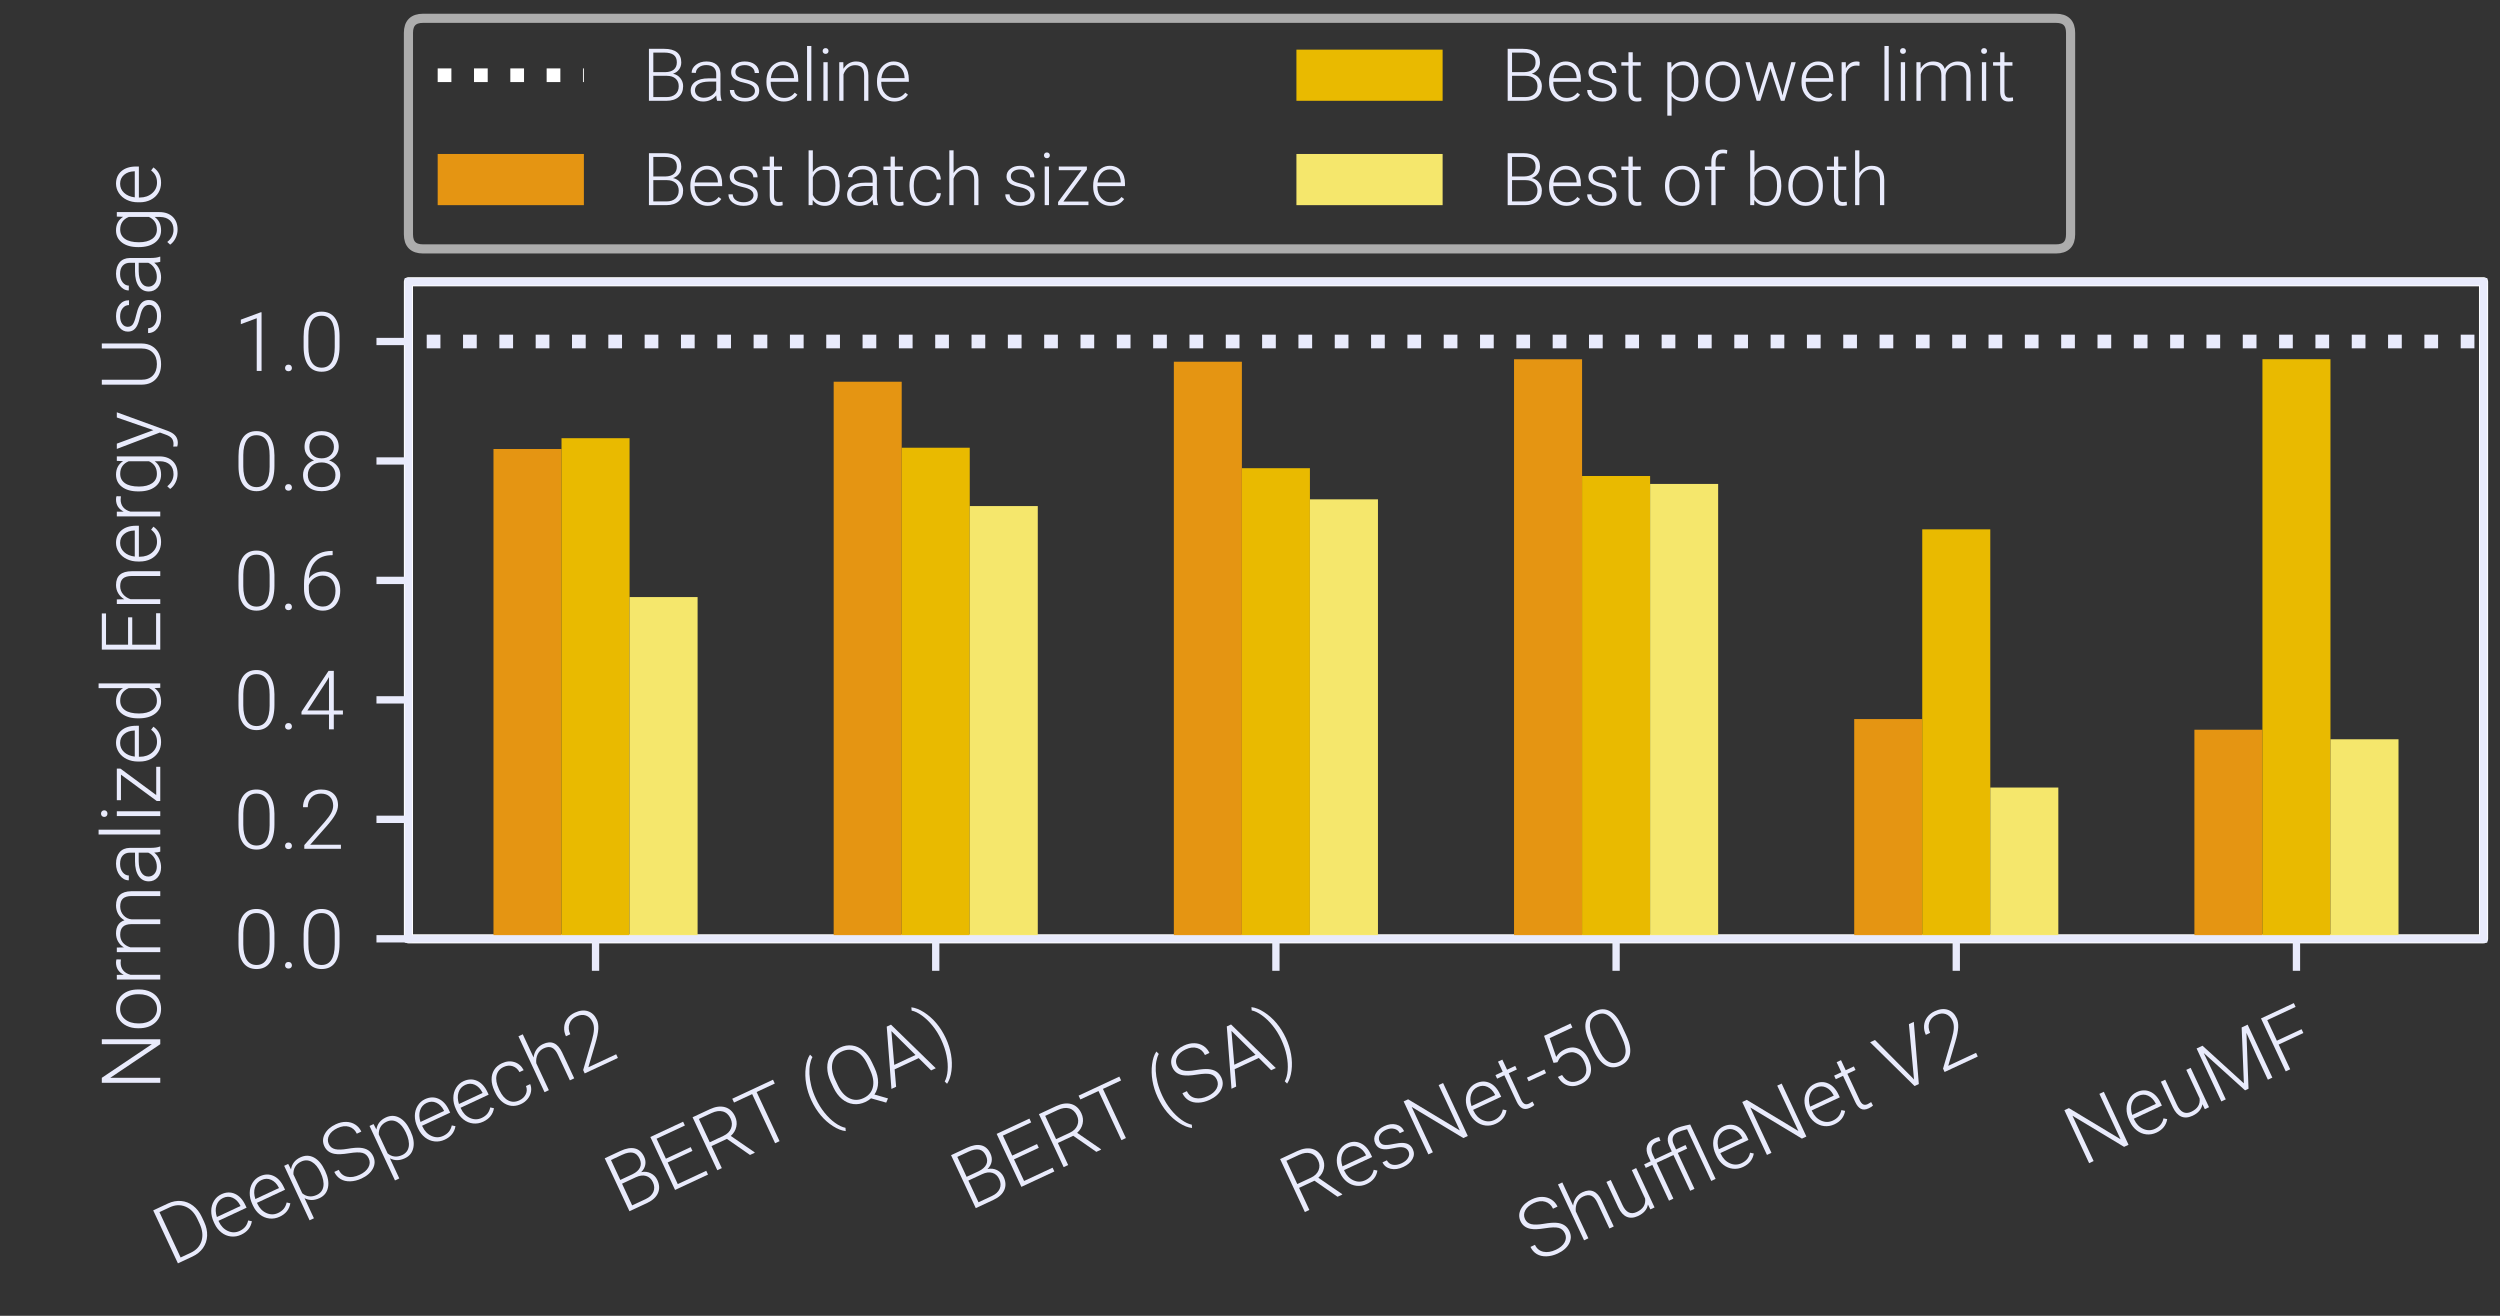 <?xml version="1.0" encoding="utf-8"?>
<svg viewBox="0 0 273.6 144" xmlns="http://www.w3.org/2000/svg">
  <rect x="0" y="0" width="273.6" height="144" fill="#333333" stroke="none"/>
  <defs>
    <clipPath id="pb488feb850">
      <rect x="44.7" y="30.836" width="227.1" height="71.907"/>
    </clipPath>
    <style type="text/css">*{stroke-linejoin: round; stroke-linecap: butt}</style>
  </defs>
  <g id="figure_1">
    <g id="patch_1">
      <path d="M 0 144 L 273.6 144 L 273.6 0 L 0 0 L 0 144 z " style="fill: none"/>
    </g>
    <g id="axes_1">
      <g id="patch_2">
        <path d="M 44.7 102.743 L 271.8 102.743 L 271.8 30.836 L 44.7 30.836 z " style="fill-opacity: 0; fill: rgb(255, 255, 255); stroke: rgb(255, 255, 255);"/>
      </g>
      <g id="patch_3">
        <path d="M 54.007 102.743 L 61.453 102.743 L 61.453 49.139 L 54.007 49.139 z " clip-path="url(#pb488feb850)" style="opacity: 0.99; fill: rgb(231, 150, 19);"/>
      </g>
      <g id="patch_4">
        <path d="M 91.237 102.743 L 98.683 102.743 L 98.683 41.775 L 91.237 41.775 z " clip-path="url(#pb488feb850)" style="opacity: 0.99; fill: rgb(231, 150, 19);"/>
      </g>
      <g id="patch_5">
        <path d="M 128.466 102.743 L 135.912 102.743 L 135.912 39.585 L 128.466 39.585 z " clip-path="url(#pb488feb850)" style="opacity: 0.99; fill: rgb(231, 150, 19);"/>
      </g>
      <g id="patch_6">
        <path d="M 165.696 102.743 L 173.142 102.743 L 173.142 39.315 L 165.696 39.315 z " clip-path="url(#pb488feb850)" style="opacity: 0.99; fill: rgb(231, 150, 19);"/>
      </g>
      <g id="patch_7">
        <path d="M 202.925 102.743 L 210.371 102.743 L 210.371 78.692 L 202.925 78.692 z " clip-path="url(#pb488feb850)" style="opacity: 0.99; fill: rgb(231, 150, 19);"/>
      </g>
      <g id="patch_8">
        <path d="M 240.155 102.743 L 247.601 102.743 L 247.601 79.861 L 240.155 79.861 z " clip-path="url(#pb488feb850)" style="opacity: 0.99; fill: rgb(231, 150, 19);"/>
      </g>
      <g id="patch_9">
        <path d="M 61.453 102.743 L 68.899 102.743 L 68.899 47.957 L 61.453 47.957 z " clip-path="url(#pb488feb850)" style="opacity: 0.99; fill: rgb(235, 188, 0);"/>
      </g>
      <g id="patch_10">
        <path d="M 98.683 102.743 L 106.129 102.743 L 106.129 48.998 L 98.683 48.998 z " clip-path="url(#pb488feb850)" style="opacity: 0.99; fill: rgb(235, 188, 0);"/>
      </g>
      <g id="patch_11">
        <path d="M 135.912 102.743 L 143.358 102.743 L 143.358 51.238 L 135.912 51.238 z " clip-path="url(#pb488feb850)" style="opacity: 0.99; fill: rgb(235, 188, 0);"/>
      </g>
      <g id="patch_12">
        <path d="M 173.142 102.743 L 180.588 102.743 L 180.588 52.091 L 173.142 52.091 z " clip-path="url(#pb488feb850)" style="opacity: 0.99; fill: rgb(235, 188, 0);"/>
      </g>
      <g id="patch_13">
        <path d="M 210.371 102.743 L 217.817 102.743 L 217.817 57.932 L 210.371 57.932 z " clip-path="url(#pb488feb850)" style="opacity: 0.99; fill: rgb(235, 188, 0);"/>
      </g>
      <g id="patch_14">
        <path d="M 247.601 102.743 L 255.047 102.743 L 255.047 39.313 L 247.601 39.313 z " clip-path="url(#pb488feb850)" style="opacity: 0.99; fill: rgb(235, 188, 0);"/>
      </g>
      <g id="patch_15">
        <path d="M 68.899 102.743 L 76.345 102.743 L 76.345 65.344 L 68.899 65.344 z " clip-path="url(#pb488feb850)" style="opacity: 0.99; fill: rgb(247, 233, 109);"/>
      </g>
      <g id="patch_16">
        <path d="M 106.129 102.743 L 113.575 102.743 L 113.575 55.382 L 106.129 55.382 z " clip-path="url(#pb488feb850)" style="opacity: 0.99; fill: rgb(247, 233, 109);"/>
      </g>
      <g id="patch_17">
        <path d="M 143.358 102.743 L 150.804 102.743 L 150.804 54.645 L 143.358 54.645 z " clip-path="url(#pb488feb850)" style="opacity: 0.99; fill: rgb(247, 233, 109);"/>
      </g>
      <g id="patch_18">
        <path d="M 180.588 102.743 L 188.034 102.743 L 188.034 52.961 L 180.588 52.961 z " clip-path="url(#pb488feb850)" style="opacity: 0.99; fill: rgb(247, 233, 109);"/>
      </g>
      <g id="patch_19">
        <path d="M 217.817 102.743 L 225.263 102.743 L 225.263 86.189 L 217.817 86.189 z " clip-path="url(#pb488feb850)" style="opacity: 0.99; fill: rgb(247, 233, 109);"/>
      </g>
      <g id="patch_20">
        <path d="M 255.047 102.743 L 262.493 102.743 L 262.493 80.906 L 255.047 80.906 z " clip-path="url(#pb488feb850)" style="opacity: 0.99; fill: rgb(247, 233, 109);"/>
      </g>
      <g id="matplotlib.axis_1">
        <g id="xtick_1">
          <g id="line2d_1">
            <defs>
              <path id="m1c7f2232e4" d="M 0 0 L 0 3.5 " style="stroke: #000000; stroke-width: 0.8"/>
            </defs>
            <g>
              <path d="M 0 0 L 0 3.5 " style="stroke-width: 0.8; fill: rgb(233, 235, 252); stroke: rgb(233, 235, 252);" transform="matrix(1, 0, 0, 1, 65.176, 102.743)"/>
            </g>
          </g>
          <g id="text_1">
            <path d="M 14.417 115.681 L 14.417 109.283 L 16.205 109.283 Q 16.992 109.283 17.616 109.641 Q 18.24 109.999 18.589 110.667 Q 18.938 111.335 18.938 112.187 L 18.938 112.776 Q 18.938 113.633 18.591 114.297 Q 18.244 114.96 17.614 115.321 Q 16.983 115.681 16.166 115.681 Z M 14.957 109.744 L 14.957 115.224 L 16.17 115.224 Q 17.181 115.224 17.792 114.554 Q 18.402 113.884 18.402 112.741 L 18.402 112.179 Q 18.402 111.076 17.8 110.412 Q 17.198 109.748 16.214 109.744 Z" transform="matrix(0.906, -0.423, 0.423, 0.906, -42.523, 39.553)" style="fill: rgb(233, 235, 252); line-height: normal; white-space: pre;"/>
            <path d="M 22.018 115.769 Q 21.411 115.769 20.921 115.47 Q 20.431 115.171 20.159 114.637 Q 19.886 114.103 19.886 113.44 L 19.886 113.251 Q 19.886 112.565 20.152 112.016 Q 20.418 111.467 20.893 111.152 Q 21.367 110.838 21.921 110.838 Q 22.787 110.838 23.294 111.429 Q 23.802 112.02 23.802 113.044 L 23.802 113.339 L 20.409 113.339 L 20.409 113.44 Q 20.409 114.248 20.873 114.787 Q 21.337 115.325 22.04 115.325 Q 22.462 115.325 22.785 115.171 Q 23.108 115.017 23.371 114.679 L 23.701 114.93 Q 23.121 115.769 22.018 115.769 Z M 21.921 111.286 Q 21.328 111.286 20.921 111.722 Q 20.515 112.157 20.427 112.89 L 23.279 112.89 L 23.279 112.833 Q 23.257 112.148 22.888 111.717 Q 22.519 111.286 21.921 111.286 Z" transform="matrix(0.906, -0.423, 0.423, 0.906, -42.523, 39.553)" style="fill: rgb(233, 235, 252); line-height: normal; white-space: pre;"/>
            <path d="M 26.666 115.769 Q 26.06 115.769 25.57 115.47 Q 25.08 115.171 24.807 114.637 Q 24.535 114.103 24.535 113.44 L 24.535 113.251 Q 24.535 112.565 24.801 112.016 Q 25.067 111.467 25.541 111.152 Q 26.016 110.838 26.57 110.838 Q 27.435 110.838 27.943 111.429 Q 28.45 112.02 28.45 113.044 L 28.45 113.339 L 25.058 113.339 L 25.058 113.44 Q 25.058 114.248 25.521 114.787 Q 25.985 115.325 26.688 115.325 Q 27.11 115.325 27.433 115.171 Q 27.756 115.017 28.02 114.679 L 28.349 114.93 Q 27.769 115.769 26.666 115.769 Z M 26.57 111.286 Q 25.976 111.286 25.57 111.722 Q 25.163 112.157 25.075 112.89 L 27.927 112.89 L 27.927 112.833 Q 27.906 112.148 27.536 111.717 Q 27.167 111.286 26.57 111.286 Z" transform="matrix(0.906, -0.423, 0.423, 0.906, -42.523, 39.553)" style="fill: rgb(233, 235, 252); line-height: normal; white-space: pre;"/>
            <path d="M 33.297 113.352 Q 33.297 114.464 32.805 115.116 Q 32.312 115.769 31.486 115.769 Q 30.511 115.769 29.992 115.083 L 29.992 117.509 L 29.469 117.509 L 29.469 110.926 L 29.957 110.926 L 29.983 111.598 Q 30.497 110.838 31.473 110.838 Q 32.326 110.838 32.811 111.484 Q 33.297 112.13 33.297 113.277 Z M 32.769 113.26 Q 32.769 112.35 32.396 111.823 Q 32.022 111.295 31.354 111.295 Q 30.871 111.295 30.524 111.528 Q 30.177 111.761 29.992 112.205 L 29.992 114.486 Q 30.181 114.894 30.533 115.11 Q 30.884 115.325 31.363 115.325 Q 32.027 115.325 32.398 114.796 Q 32.769 114.266 32.769 113.26 Z" transform="matrix(0.906, -0.423, 0.423, 0.906, -42.523, 39.553)" style="fill: rgb(233, 235, 252); line-height: normal; white-space: pre;"/>
            <path d="M 38.202 114.108 Q 38.202 113.576 37.829 113.266 Q 37.455 112.956 36.462 112.677 Q 35.469 112.398 35.012 112.069 Q 34.361 111.603 34.361 110.847 Q 34.361 110.113 34.966 109.654 Q 35.57 109.195 36.51 109.195 Q 37.147 109.195 37.651 109.441 Q 38.154 109.687 38.431 110.126 Q 38.708 110.566 38.708 111.106 L 38.163 111.106 Q 38.163 110.452 37.714 110.054 Q 37.266 109.656 36.51 109.656 Q 35.776 109.656 35.341 109.983 Q 34.906 110.311 34.906 110.838 Q 34.906 111.326 35.297 111.634 Q 35.688 111.941 36.55 112.176 Q 37.411 112.411 37.855 112.664 Q 38.299 112.917 38.523 113.268 Q 38.747 113.62 38.747 114.099 Q 38.747 114.855 38.143 115.312 Q 37.539 115.769 36.55 115.769 Q 35.873 115.769 35.308 115.527 Q 34.744 115.285 34.451 114.85 Q 34.159 114.415 34.159 113.853 L 34.7 113.853 Q 34.7 114.53 35.205 114.921 Q 35.71 115.312 36.55 115.312 Q 37.297 115.312 37.749 114.982 Q 38.202 114.653 38.202 114.108 Z" transform="matrix(0.906, -0.423, 0.423, 0.906, -42.523, 39.553)" style="fill: rgb(233, 235, 252); line-height: normal; white-space: pre;"/>
            <path d="M 43.609 113.352 Q 43.609 114.464 43.117 115.116 Q 42.625 115.769 41.799 115.769 Q 40.823 115.769 40.305 115.083 L 40.305 117.509 L 39.782 117.509 L 39.782 110.926 L 40.27 110.926 L 40.296 111.598 Q 40.81 110.838 41.786 110.838 Q 42.638 110.838 43.124 111.484 Q 43.609 112.13 43.609 113.277 Z M 43.082 113.26 Q 43.082 112.35 42.709 111.823 Q 42.335 111.295 41.667 111.295 Q 41.184 111.295 40.837 111.528 Q 40.489 111.761 40.305 112.205 L 40.305 114.486 Q 40.494 114.894 40.845 115.11 Q 41.197 115.325 41.676 115.325 Q 42.339 115.325 42.711 114.796 Q 43.082 114.266 43.082 113.26 Z" transform="matrix(0.906, -0.423, 0.423, 0.906, -42.523, 39.553)" style="fill: rgb(233, 235, 252); line-height: normal; white-space: pre;"/>
            <path d="M 46.612 115.769 Q 46.006 115.769 45.516 115.47 Q 45.026 115.171 44.753 114.637 Q 44.481 114.103 44.481 113.44 L 44.481 113.251 Q 44.481 112.565 44.747 112.016 Q 45.012 111.467 45.487 111.152 Q 45.962 110.838 46.515 110.838 Q 47.381 110.838 47.889 111.429 Q 48.396 112.02 48.396 113.044 L 48.396 113.339 L 45.004 113.339 L 45.004 113.44 Q 45.004 114.248 45.467 114.787 Q 45.931 115.325 46.634 115.325 Q 47.056 115.325 47.379 115.171 Q 47.702 115.017 47.966 114.679 L 48.295 114.93 Q 47.715 115.769 46.612 115.769 Z M 46.515 111.286 Q 45.922 111.286 45.516 111.722 Q 45.109 112.157 45.021 112.89 L 47.873 112.89 L 47.873 112.833 Q 47.851 112.148 47.482 111.717 Q 47.113 111.286 46.515 111.286 Z" transform="matrix(0.906, -0.423, 0.423, 0.906, -42.523, 39.553)" style="fill: rgb(233, 235, 252); line-height: normal; white-space: pre;"/>
            <path d="M 51.261 115.769 Q 50.654 115.769 50.164 115.47 Q 49.674 115.171 49.402 114.637 Q 49.129 114.103 49.129 113.44 L 49.129 113.251 Q 49.129 112.565 49.395 112.016 Q 49.661 111.467 50.136 111.152 Q 50.61 110.838 51.164 110.838 Q 52.03 110.838 52.537 111.429 Q 53.045 112.02 53.045 113.044 L 53.045 113.339 L 49.652 113.339 L 49.652 113.44 Q 49.652 114.248 50.116 114.787 Q 50.579 115.325 51.283 115.325 Q 51.704 115.325 52.027 115.171 Q 52.35 115.017 52.614 114.679 L 52.944 114.93 Q 52.364 115.769 51.261 115.769 Z M 51.164 111.286 Q 50.571 111.286 50.164 111.722 Q 49.758 112.157 49.67 112.89 L 52.522 112.89 L 52.522 112.833 Q 52.5 112.148 52.131 111.717 Q 51.762 111.286 51.164 111.286 Z" transform="matrix(0.906, -0.423, 0.423, 0.906, -42.523, 39.553)" style="fill: rgb(233, 235, 252); line-height: normal; white-space: pre;"/>
            <path d="M 55.826 115.325 Q 56.375 115.325 56.746 115.015 Q 57.118 114.705 57.148 114.213 L 57.654 114.213 Q 57.632 114.648 57.381 115.006 Q 57.131 115.365 56.716 115.567 Q 56.3 115.769 55.826 115.769 Q 54.89 115.769 54.342 115.118 Q 53.795 114.468 53.795 113.369 L 53.795 113.211 Q 53.795 112.508 54.041 111.968 Q 54.288 111.427 54.747 111.133 Q 55.206 110.838 55.821 110.838 Q 56.603 110.838 57.111 111.304 Q 57.619 111.77 57.654 112.53 L 57.148 112.53 Q 57.113 111.972 56.746 111.629 Q 56.379 111.286 55.821 111.286 Q 55.109 111.286 54.716 111.801 Q 54.323 112.315 54.323 113.242 L 54.323 113.396 Q 54.323 114.306 54.716 114.815 Q 55.109 115.325 55.826 115.325 Z" transform="matrix(0.906, -0.423, 0.423, 0.906, -42.523, 39.553)" style="fill: rgb(233, 235, 252); line-height: normal; white-space: pre;"/>
            <path d="M 59.224 111.73 Q 59.483 111.304 59.887 111.071 Q 60.292 110.838 60.771 110.838 Q 61.535 110.838 61.909 111.269 Q 62.282 111.7 62.287 112.561 L 62.287 115.681 L 61.764 115.681 L 61.764 112.556 Q 61.759 111.919 61.493 111.607 Q 61.228 111.295 60.643 111.295 Q 60.155 111.295 59.78 111.601 Q 59.404 111.906 59.224 112.425 L 59.224 115.681 L 58.701 115.681 L 58.701 108.931 L 59.224 108.931 Z" transform="matrix(0.906, -0.423, 0.423, 0.906, -42.523, 39.553)" style="fill: rgb(233, 235, 252); line-height: normal; white-space: pre;"/>
            <path d="M 67.563 115.681 L 63.555 115.681 L 63.555 115.277 L 65.748 112.789 Q 66.293 112.161 66.504 111.752 Q 66.715 111.344 66.715 110.957 Q 66.715 110.35 66.359 109.997 Q 66.003 109.643 65.379 109.643 Q 64.733 109.643 64.335 110.056 Q 63.937 110.469 63.937 111.128 L 63.414 111.128 Q 63.414 110.588 63.658 110.144 Q 63.902 109.7 64.352 109.447 Q 64.803 109.195 65.379 109.195 Q 66.257 109.195 66.752 109.656 Q 67.246 110.118 67.246 110.913 Q 67.246 111.361 66.967 111.893 Q 66.688 112.425 65.985 113.22 L 64.201 115.237 L 67.563 115.237 Z" transform="matrix(0.906, -0.423, 0.423, 0.906, -42.523, 39.553)" style="fill: rgb(233, 235, 252); line-height: normal; white-space: pre;"/>
          </g>
        </g>
        <g id="xtick_2">
          <g id="line2d_2">
            <g>
              <path d="M 0 0 L 0 3.5 " style="stroke-width: 0.8; fill: rgb(233, 235, 252); stroke: rgb(233, 235, 252);" transform="matrix(1, 0, 0, 1, 102.406, 102.743)"/>
            </g>
          </g>
          <g id="text_2">
            <path d="M 65.11 115.686 L 65.11 109.288 L 66.999 109.288 Q 68.028 109.288 68.559 109.712 Q 69.091 110.136 69.091 110.962 Q 69.091 111.458 68.821 111.825 Q 68.551 112.192 68.08 112.351 Q 68.638 112.474 68.979 112.9 Q 69.32 113.326 69.32 113.884 Q 69.32 114.732 68.772 115.209 Q 68.225 115.686 67.25 115.686 Z M 65.65 112.61 L 65.65 115.229 L 67.272 115.229 Q 67.966 115.229 68.373 114.875 Q 68.779 114.521 68.779 113.893 Q 68.779 113.3 68.39 112.955 Q 68.001 112.61 67.316 112.61 Z M 65.65 112.157 L 67.127 112.157 Q 67.804 112.144 68.175 111.839 Q 68.546 111.533 68.546 110.949 Q 68.546 110.333 68.162 110.041 Q 67.777 109.749 66.999 109.749 L 65.65 109.749 Z" transform="matrix(0.906, -0.423, 0.423, 0.906, -39.037, 55.289)" style="fill: rgb(233, 235, 252); line-height: normal; white-space: pre;"/>
            <path d="M 74.151 112.619 L 71.158 112.619 L 71.158 115.229 L 74.599 115.229 L 74.599 115.686 L 70.618 115.686 L 70.618 109.288 L 74.577 109.288 L 74.577 109.749 L 71.158 109.749 L 71.158 112.162 L 74.151 112.162 Z" transform="matrix(0.906, -0.423, 0.423, 0.906, -39.037, 55.289)" style="fill: rgb(233, 235, 252); line-height: normal; white-space: pre;"/>
            <path d="M 78.126 113.023 L 76.267 113.023 L 76.267 115.686 L 75.722 115.686 L 75.722 109.288 L 77.8 109.288 Q 78.824 109.288 79.4 109.784 Q 79.976 110.281 79.976 111.173 Q 79.976 111.788 79.615 112.258 Q 79.255 112.728 78.648 112.909 L 80.248 115.629 L 80.248 115.686 L 79.672 115.686 Z M 76.267 112.561 L 77.923 112.561 Q 78.605 112.561 79.018 112.175 Q 79.431 111.788 79.431 111.173 Q 79.431 110.496 79 110.123 Q 78.569 109.749 77.792 109.749 L 76.267 109.749 Z" transform="matrix(0.906, -0.423, 0.423, 0.906, -39.037, 55.289)" style="fill: rgb(233, 235, 252); line-height: normal; white-space: pre;"/>
            <path d="M 85.436 109.749 L 83.243 109.749 L 83.243 115.686 L 82.703 115.686 L 82.703 109.749 L 80.514 109.749 L 80.514 109.288 L 85.436 109.288 Z" transform="matrix(0.906, -0.423, 0.423, 0.906, -39.037, 55.289)" style="fill: rgb(233, 235, 252); line-height: normal; white-space: pre;"/>
            <path d="M 88.284 113.102 Q 88.284 112.144 88.53 111.241 Q 88.776 110.338 89.251 109.589 Q 89.725 108.839 90.27 108.514 L 90.398 108.87 Q 90.108 109.077 89.822 109.472 Q 89.536 109.868 89.312 110.413 Q 89.088 110.957 88.95 111.636 Q 88.811 112.315 88.811 113.177 Q 88.811 114.095 89.02 114.943 Q 89.229 115.791 89.594 116.44 Q 89.958 117.088 90.398 117.413 L 90.27 117.751 Q 89.712 117.417 89.238 116.673 Q 88.763 115.928 88.524 115.033 Q 88.284 114.139 88.284 113.102 Z" transform="matrix(0.906, -0.423, 0.423, 0.906, -39.037, 55.289)" style="fill: rgb(233, 235, 252); line-height: normal; white-space: pre;"/>
            <path d="M 96.056 112.834 Q 96.056 113.748 95.733 114.427 Q 95.41 115.106 94.812 115.453 L 95.976 116.468 L 95.603 116.802 L 94.298 115.673 Q 93.937 115.774 93.564 115.774 Q 92.834 115.774 92.265 115.414 Q 91.696 115.053 91.384 114.392 Q 91.072 113.73 91.068 112.865 L 91.068 112.148 Q 91.068 111.274 91.378 110.599 Q 91.687 109.925 92.254 109.562 Q 92.821 109.2 93.555 109.2 Q 94.302 109.2 94.869 109.56 Q 95.436 109.92 95.746 110.593 Q 96.056 111.265 96.056 112.144 Z M 95.515 112.14 Q 95.515 110.984 94.992 110.329 Q 94.469 109.674 93.555 109.674 Q 92.667 109.674 92.138 110.331 Q 91.608 110.988 91.608 112.166 L 91.608 112.834 Q 91.608 113.972 92.133 114.638 Q 92.659 115.304 93.564 115.304 Q 94.478 115.304 94.996 114.649 Q 95.515 113.994 95.515 112.821 Z" transform="matrix(0.906, -0.423, 0.423, 0.906, -39.037, 55.289)" style="fill: rgb(233, 235, 252); line-height: normal; white-space: pre;"/>
            <path d="M 100.885 113.893 L 97.98 113.893 L 97.321 115.686 L 96.754 115.686 L 99.175 109.288 L 99.689 109.288 L 102.111 115.686 L 101.548 115.686 Z M 98.147 113.432 L 100.713 113.432 L 99.43 109.947 Z" transform="matrix(0.906, -0.423, 0.423, 0.906, -39.037, 55.289)" style="fill: rgb(233, 235, 252); line-height: normal; white-space: pre;"/>
            <path d="M 104.498 113.168 Q 104.498 114.135 104.259 115.029 Q 104.019 115.923 103.549 116.666 Q 103.079 117.409 102.512 117.751 L 102.384 117.413 Q 102.815 117.105 103.182 116.459 Q 103.549 115.813 103.76 114.954 Q 103.971 114.095 103.971 113.089 Q 103.971 112.179 103.76 111.333 Q 103.549 110.487 103.178 109.821 Q 102.806 109.156 102.384 108.853 L 102.512 108.514 Q 103.066 108.853 103.536 109.595 Q 104.006 110.338 104.252 111.243 Q 104.498 112.148 104.498 113.168 Z" transform="matrix(0.906, -0.423, 0.423, 0.906, -39.037, 55.289)" style="fill: rgb(233, 235, 252); line-height: normal; white-space: pre;"/>
          </g>
        </g>
        <g id="xtick_3">
          <g id="line2d_3">
            <g>
              <path d="M 0 0 L 0 3.5 " style="stroke-width: 0.8; fill: rgb(233, 235, 252); stroke: rgb(233, 235, 252);" transform="matrix(1, 0, 0, 1, 139.635, 102.743)"/>
            </g>
          </g>
          <g id="text_3">
            <path d="M 103.094 115.681 L 103.094 109.283 L 104.984 109.283 Q 106.012 109.283 106.544 109.707 Q 107.076 110.131 107.076 110.957 Q 107.076 111.453 106.806 111.82 Q 106.535 112.187 106.065 112.346 Q 106.623 112.469 106.964 112.895 Q 107.304 113.321 107.304 113.879 Q 107.304 114.727 106.757 115.204 Q 106.21 115.681 105.235 115.681 Z M 103.635 112.605 L 103.635 115.224 L 105.257 115.224 Q 105.951 115.224 106.357 114.87 Q 106.764 114.516 106.764 113.888 Q 106.764 113.295 106.375 112.95 Q 105.986 112.605 105.301 112.605 Z M 103.635 112.152 L 105.112 112.152 Q 105.788 112.139 106.16 111.834 Q 106.531 111.528 106.531 110.944 Q 106.531 110.328 106.146 110.036 Q 105.762 109.744 104.984 109.744 L 103.635 109.744 Z" transform="matrix(0.906, -0.423, 0.423, 0.906, -35.547, 71.021)" style="fill: rgb(233, 235, 252); line-height: normal; white-space: pre;"/>
            <path d="M 112.136 112.614 L 109.143 112.614 L 109.143 115.224 L 112.584 115.224 L 112.584 115.681 L 108.602 115.681 L 108.602 109.283 L 112.562 109.283 L 112.562 109.744 L 109.143 109.744 L 109.143 112.157 L 112.136 112.157 Z" transform="matrix(0.906, -0.423, 0.423, 0.906, -35.547, 71.021)" style="fill: rgb(233, 235, 252); line-height: normal; white-space: pre;"/>
            <path d="M 116.11 113.018 L 114.251 113.018 L 114.251 115.681 L 113.707 115.681 L 113.707 109.283 L 115.785 109.283 Q 116.809 109.283 117.385 109.779 Q 117.96 110.276 117.96 111.168 Q 117.96 111.783 117.6 112.253 Q 117.24 112.723 116.633 112.904 L 118.233 115.624 L 118.233 115.681 L 117.657 115.681 Z M 114.251 112.556 L 115.908 112.556 Q 116.589 112.556 117.002 112.17 Q 117.416 111.783 117.416 111.168 Q 117.416 110.491 116.985 110.118 Q 116.554 109.744 115.776 109.744 L 114.251 109.744 Z" transform="matrix(0.906, -0.423, 0.423, 0.906, -35.547, 71.021)" style="fill: rgb(233, 235, 252); line-height: normal; white-space: pre;"/>
            <path d="M 123.421 109.744 L 121.228 109.744 L 121.228 115.681 L 120.688 115.681 L 120.688 109.744 L 118.499 109.744 L 118.499 109.283 L 123.421 109.283 Z" transform="matrix(0.906, -0.423, 0.423, 0.906, -35.547, 71.021)" style="fill: rgb(233, 235, 252); line-height: normal; white-space: pre;"/>
            <path d="M 126.269 113.097 Q 126.269 112.139 126.515 111.236 Q 126.761 110.333 127.236 109.584 Q 127.71 108.834 128.255 108.509 L 128.383 108.865 Q 128.093 109.072 127.807 109.467 Q 127.521 109.863 127.297 110.408 Q 127.073 110.952 126.935 111.631 Q 126.796 112.31 126.796 113.172 Q 126.796 114.09 127.005 114.938 Q 127.214 115.786 127.578 116.435 Q 127.943 117.083 128.383 117.408 L 128.255 117.746 Q 127.697 117.412 127.222 116.668 Q 126.748 115.923 126.508 115.028 Q 126.269 114.134 126.269 113.097 Z" transform="matrix(0.906, -0.423, 0.423, 0.906, -35.547, 71.021)" style="fill: rgb(233, 235, 252); line-height: normal; white-space: pre;"/>
            <path d="M 132.951 114.108 Q 132.951 113.576 132.577 113.266 Q 132.203 112.956 131.21 112.677 Q 130.217 112.398 129.76 112.069 Q 129.11 111.603 129.11 110.847 Q 129.11 110.113 129.714 109.654 Q 130.318 109.195 131.259 109.195 Q 131.896 109.195 132.399 109.441 Q 132.902 109.687 133.179 110.126 Q 133.456 110.566 133.456 111.106 L 132.911 111.106 Q 132.911 110.452 132.463 110.054 Q 132.015 109.656 131.259 109.656 Q 130.525 109.656 130.09 109.983 Q 129.655 110.311 129.655 110.838 Q 129.655 111.326 130.046 111.634 Q 130.437 111.941 131.298 112.176 Q 132.16 112.411 132.603 112.664 Q 133.047 112.917 133.271 113.268 Q 133.495 113.62 133.495 114.099 Q 133.495 114.855 132.891 115.312 Q 132.287 115.769 131.298 115.769 Q 130.621 115.769 130.057 115.527 Q 129.492 115.285 129.2 114.85 Q 128.908 114.415 128.908 113.853 L 129.448 113.853 Q 129.448 114.53 129.953 114.921 Q 130.459 115.312 131.298 115.312 Q 132.045 115.312 132.498 114.982 Q 132.951 114.653 132.951 114.108 Z" transform="matrix(0.906, -0.423, 0.423, 0.906, -35.547, 71.021)" style="fill: rgb(233, 235, 252); line-height: normal; white-space: pre;"/>
            <path d="M 138.112 113.888 L 135.207 113.888 L 134.548 115.681 L 133.981 115.681 L 136.402 109.283 L 136.917 109.283 L 139.338 115.681 L 138.775 115.681 Z M 135.374 113.427 L 137.94 113.427 L 136.657 109.942 Z" transform="matrix(0.906, -0.423, 0.423, 0.906, -35.547, 71.021)" style="fill: rgb(233, 235, 252); line-height: normal; white-space: pre;"/>
            <path d="M 141.725 113.163 Q 141.725 114.13 141.486 115.024 Q 141.246 115.918 140.776 116.661 Q 140.306 117.404 139.739 117.746 L 139.611 117.408 Q 140.042 117.1 140.409 116.454 Q 140.776 115.808 140.987 114.949 Q 141.198 114.09 141.198 113.084 Q 141.198 112.174 140.987 111.328 Q 140.776 110.482 140.405 109.816 Q 140.033 109.151 139.611 108.848 L 139.739 108.509 Q 140.293 108.848 140.763 109.59 Q 141.233 110.333 141.479 111.238 Q 141.725 112.143 141.725 113.163 Z" transform="matrix(0.906, -0.423, 0.423, 0.906, -35.547, 71.021)" style="fill: rgb(233, 235, 252); line-height: normal; white-space: pre;"/>
          </g>
        </g>
        <g id="xtick_4">
          <g id="line2d_4">
            <g>
              <path d="M 0 0 L 0 3.5 " style="stroke-width: 0.8; fill: rgb(233, 235, 252); stroke: rgb(233, 235, 252);" transform="matrix(1, 0, 0, 1, 176.865, 102.743)"/>
            </g>
          </g>
          <g id="text_4">
            <path d="M 141.402 112.918 L 139.544 112.918 L 139.544 115.581 L 138.999 115.581 L 138.999 109.183 L 141.077 109.183 Q 142.101 109.183 142.677 109.679 Q 143.253 110.176 143.253 111.068 Q 143.253 111.683 142.892 112.153 Q 142.532 112.623 141.925 112.804 L 143.525 115.524 L 143.525 115.581 L 142.949 115.581 Z M 139.544 112.456 L 141.2 112.456 Q 141.881 112.456 142.295 112.07 Q 142.708 111.683 142.708 111.068 Q 142.708 110.391 142.277 110.018 Q 141.846 109.644 141.068 109.644 L 139.544 109.644 Z" transform="matrix(0.906, -0.423, 0.423, 0.906, -32.021, 86.726)" style="fill: rgb(233, 235, 252); line-height: normal; white-space: pre;"/>
            <path d="M 146.433 115.669 Q 145.827 115.669 145.337 115.37 Q 144.847 115.071 144.574 114.537 Q 144.302 114.003 144.302 113.34 L 144.302 113.151 Q 144.302 112.465 144.568 111.916 Q 144.834 111.367 145.308 111.052 Q 145.783 110.738 146.337 110.738 Q 147.202 110.738 147.71 111.329 Q 148.218 111.92 148.218 112.944 L 148.218 113.239 L 144.825 113.239 L 144.825 113.34 Q 144.825 114.148 145.289 114.687 Q 145.752 115.225 146.455 115.225 Q 146.877 115.225 147.2 115.071 Q 147.523 114.917 147.787 114.579 L 148.116 114.83 Q 147.536 115.669 146.433 115.669 Z M 146.337 111.186 Q 145.743 111.186 145.337 111.622 Q 144.93 112.057 144.843 112.79 L 147.695 112.79 L 147.695 112.733 Q 147.673 112.048 147.303 111.617 Q 146.934 111.186 146.337 111.186 Z" transform="matrix(0.906, -0.423, 0.423, 0.906, -32.021, 86.726)" style="fill: rgb(233, 235, 252); line-height: normal; white-space: pre;"/>
            <path d="M 152.088 114.373 Q 152.088 113.981 151.774 113.744 Q 151.46 113.507 150.827 113.373 Q 150.194 113.239 149.845 113.065 Q 149.495 112.892 149.326 112.641 Q 149.157 112.391 149.157 112.035 Q 149.157 111.472 149.627 111.105 Q 150.098 110.738 150.831 110.738 Q 151.627 110.738 152.108 111.132 Q 152.589 111.525 152.589 112.158 L 152.062 112.158 Q 152.062 111.74 151.713 111.463 Q 151.363 111.186 150.831 111.186 Q 150.313 111.186 149.999 111.417 Q 149.684 111.648 149.684 112.017 Q 149.684 112.373 149.946 112.569 Q 150.207 112.764 150.9 112.927 Q 151.592 113.089 151.937 113.274 Q 152.282 113.458 152.449 113.718 Q 152.616 113.977 152.616 114.346 Q 152.616 114.948 152.13 115.309 Q 151.644 115.669 150.862 115.669 Q 150.032 115.669 149.515 115.267 Q 148.999 114.865 148.999 114.249 L 149.526 114.249 Q 149.557 114.711 149.915 114.968 Q 150.273 115.225 150.862 115.225 Q 151.411 115.225 151.75 114.983 Q 152.088 114.742 152.088 114.373 Z" transform="matrix(0.906, -0.423, 0.423, 0.906, -32.021, 86.726)" style="fill: rgb(233, 235, 252); line-height: normal; white-space: pre;"/>
            <path d="M 158.682 115.581 L 158.142 115.581 L 154.463 110.105 L 154.463 115.581 L 153.918 115.581 L 153.918 109.183 L 154.463 109.183 L 158.146 114.663 L 158.146 109.183 L 158.682 109.183 Z" transform="matrix(0.906, -0.423, 0.423, 0.906, -32.021, 86.726)" style="fill: rgb(233, 235, 252); line-height: normal; white-space: pre;"/>
            <path d="M 162.027 115.669 Q 161.421 115.669 160.931 115.37 Q 160.441 115.071 160.169 114.537 Q 159.896 114.003 159.896 113.34 L 159.896 113.151 Q 159.896 112.465 160.162 111.916 Q 160.428 111.367 160.902 111.052 Q 161.377 110.738 161.931 110.738 Q 162.797 110.738 163.304 111.329 Q 163.812 111.92 163.812 112.944 L 163.812 113.239 L 160.419 113.239 L 160.419 113.34 Q 160.419 114.148 160.883 114.687 Q 161.346 115.225 162.049 115.225 Q 162.471 115.225 162.794 115.071 Q 163.117 114.917 163.381 114.579 L 163.711 114.83 Q 163.13 115.669 162.027 115.669 Z M 161.931 111.186 Q 161.338 111.186 160.931 111.622 Q 160.525 112.057 160.437 112.79 L 163.289 112.79 L 163.289 112.733 Q 163.267 112.048 162.898 111.617 Q 162.528 111.186 161.931 111.186 Z" transform="matrix(0.906, -0.423, 0.423, 0.906, -32.021, 86.726)" style="fill: rgb(233, 235, 252); line-height: normal; white-space: pre;"/>
            <path d="M 165.644 109.609 L 165.644 110.826 L 166.629 110.826 L 166.629 111.257 L 165.644 111.257 L 165.644 114.425 Q 165.644 114.821 165.787 115.014 Q 165.93 115.207 166.264 115.207 Q 166.396 115.207 166.69 115.164 L 166.712 115.594 Q 166.506 115.669 166.15 115.669 Q 165.609 115.669 165.363 115.355 Q 165.117 115.04 165.117 114.43 L 165.117 111.257 L 164.242 111.257 L 164.242 110.826 L 165.117 110.826 L 165.117 109.609 Z" transform="matrix(0.906, -0.423, 0.423, 0.906, -32.021, 86.726)" style="fill: rgb(233, 235, 252); line-height: normal; white-space: pre;"/>
            <path d="M 169.352 112.979 L 167.247 112.979 L 167.247 112.536 L 169.352 112.536 Z" transform="matrix(0.906, -0.423, 0.423, 0.906, -32.021, 86.726)" style="fill: rgb(233, 235, 252); line-height: normal; white-space: pre;"/>
            <path d="M 170.568 112.303 L 170.88 109.183 L 174.079 109.183 L 174.079 109.67 L 171.333 109.67 L 171.109 111.832 Q 171.623 111.481 172.313 111.481 Q 173.179 111.481 173.693 112.043 Q 174.207 112.606 174.207 113.542 Q 174.207 114.553 173.706 115.111 Q 173.205 115.669 172.295 115.669 Q 171.46 115.669 170.942 115.203 Q 170.423 114.737 170.348 113.898 L 170.854 113.898 Q 170.929 114.553 171.298 114.889 Q 171.667 115.225 172.295 115.225 Q 172.981 115.225 173.33 114.79 Q 173.68 114.355 173.68 113.551 Q 173.68 112.848 173.288 112.404 Q 172.897 111.96 172.221 111.96 Q 171.847 111.96 171.57 112.054 Q 171.293 112.149 170.986 112.421 Z" transform="matrix(0.906, -0.423, 0.423, 0.906, -32.021, 86.726)" style="fill: rgb(233, 235, 252); line-height: normal; white-space: pre;"/>
            <path d="M 179.055 112.914 Q 179.055 114.267 178.559 114.968 Q 178.062 115.669 177.095 115.669 Q 176.146 115.669 175.641 114.981 Q 175.135 114.293 175.122 112.979 L 175.122 111.832 Q 175.122 110.483 175.623 109.789 Q 176.124 109.095 177.086 109.095 Q 178.036 109.095 178.537 109.765 Q 179.038 110.435 179.055 111.74 Z M 178.528 111.767 Q 178.528 110.668 178.17 110.105 Q 177.812 109.543 177.086 109.543 Q 176.374 109.543 176.014 110.092 Q 175.654 110.642 175.645 111.714 L 175.645 112.971 Q 175.645 114.065 176.016 114.645 Q 176.388 115.225 177.095 115.225 Q 177.798 115.225 178.161 114.658 Q 178.523 114.091 178.528 112.997 Z" transform="matrix(0.906, -0.423, 0.423, 0.906, -32.021, 86.726)" style="fill: rgb(233, 235, 252); line-height: normal; white-space: pre;"/>
          </g>
        </g>
        <g id="xtick_5">
          <g id="line2d_5">
            <g>
              <path d="M 0 0 L 0 3.5 " style="stroke-width: 0.8; fill: rgb(233, 235, 252); stroke: rgb(233, 235, 252);" transform="matrix(1, 0, 0, 1, 214.094, 102.743)"/>
            </g>
          </g>
          <g id="text_5">
            <path d="M 167.3 114.008 Q 167.3 113.476 166.927 113.166 Q 166.553 112.856 165.56 112.577 Q 164.567 112.298 164.11 111.969 Q 163.459 111.503 163.459 110.747 Q 163.459 110.013 164.064 109.554 Q 164.668 109.095 165.608 109.095 Q 166.245 109.095 166.749 109.341 Q 167.252 109.587 167.529 110.026 Q 167.806 110.466 167.806 111.006 L 167.261 111.006 Q 167.261 110.352 166.812 109.954 Q 166.364 109.556 165.608 109.556 Q 164.874 109.556 164.439 109.883 Q 164.004 110.211 164.004 110.738 Q 164.004 111.226 164.395 111.534 Q 164.786 111.841 165.648 112.076 Q 166.509 112.311 166.953 112.564 Q 167.397 112.817 167.621 113.168 Q 167.845 113.52 167.845 113.999 Q 167.845 114.755 167.241 115.212 Q 166.637 115.669 165.648 115.669 Q 164.971 115.669 164.406 115.427 Q 163.842 115.185 163.549 114.75 Q 163.257 114.315 163.257 113.753 L 163.798 113.753 Q 163.798 114.43 164.303 114.821 Q 164.808 115.212 165.648 115.212 Q 166.395 115.212 166.848 114.882 Q 167.3 114.553 167.3 114.008 Z" transform="matrix(0.906, -0.423, 0.423, 0.906, -28.533, 102.46)" style="fill: rgb(233, 235, 252); line-height: normal; white-space: pre;"/>
            <path d="M 169.399 111.63 Q 169.659 111.204 170.063 110.971 Q 170.467 110.738 170.946 110.738 Q 171.711 110.738 172.084 111.169 Q 172.458 111.6 172.462 112.461 L 172.462 115.581 L 171.939 115.581 L 171.939 112.456 Q 171.935 111.819 171.669 111.507 Q 171.403 111.195 170.819 111.195 Q 170.331 111.195 169.955 111.501 Q 169.58 111.806 169.399 112.325 L 169.399 115.581 L 168.876 115.581 L 168.876 108.831 L 169.399 108.831 Z" transform="matrix(0.906, -0.423, 0.423, 0.906, -28.533, 102.46)" style="fill: rgb(233, 235, 252); line-height: normal; white-space: pre;"/>
            <path d="M 176.873 114.979 Q 176.398 115.669 175.357 115.669 Q 174.596 115.669 174.201 115.227 Q 173.805 114.786 173.796 113.92 L 173.796 110.826 L 174.319 110.826 L 174.319 113.854 Q 174.319 115.212 175.418 115.212 Q 176.561 115.212 176.864 114.267 L 176.864 110.826 L 177.391 110.826 L 177.391 115.581 L 176.881 115.581 Z" transform="matrix(0.906, -0.423, 0.423, 0.906, -28.533, 102.46)" style="fill: rgb(233, 235, 252); line-height: normal; white-space: pre;"/>
            <path d="M 179.137 115.581 L 179.137 111.257 L 178.351 111.257 L 178.351 110.826 L 179.137 110.826 L 179.137 110.25 Q 179.137 109.521 179.509 109.13 Q 179.88 108.739 180.544 108.739 Q 180.842 108.739 181.102 108.813 L 181.062 109.253 Q 180.842 109.2 180.583 109.2 Q 180.148 109.2 179.906 109.47 Q 179.665 109.741 179.665 110.237 L 179.665 110.826 L 181.691 110.826 L 181.691 110.22 Q 181.695 109.503 182.073 109.121 Q 182.451 108.739 183.123 108.739 Q 183.673 108.739 184.767 109.007 L 184.767 115.581 L 184.239 115.581 L 184.239 109.332 Q 183.589 109.2 183.158 109.2 Q 182.706 109.2 182.46 109.47 Q 182.214 109.741 182.214 110.237 L 182.214 110.826 L 183.352 110.826 L 183.352 111.257 L 182.214 111.257 L 182.214 115.581 L 181.691 115.581 L 181.691 111.257 L 179.665 111.257 L 179.665 115.581 Z" transform="matrix(0.906, -0.423, 0.423, 0.906, -28.533, 102.46)" style="fill: rgb(233, 235, 252); line-height: normal; white-space: pre;"/>
            <path d="M 188.046 115.669 Q 187.44 115.669 186.95 115.37 Q 186.46 115.071 186.187 114.537 Q 185.915 114.003 185.915 113.34 L 185.915 113.151 Q 185.915 112.465 186.181 111.916 Q 186.447 111.367 186.921 111.052 Q 187.396 110.738 187.95 110.738 Q 188.815 110.738 189.323 111.329 Q 189.83 111.92 189.83 112.944 L 189.83 113.239 L 186.438 113.239 L 186.438 113.34 Q 186.438 114.148 186.901 114.687 Q 187.365 115.225 188.068 115.225 Q 188.49 115.225 188.813 115.071 Q 189.136 114.917 189.4 114.579 L 189.729 114.83 Q 189.149 115.669 188.046 115.669 Z M 187.95 111.186 Q 187.356 111.186 186.95 111.622 Q 186.543 112.057 186.455 112.79 L 189.307 112.79 L 189.307 112.733 Q 189.286 112.048 188.916 111.617 Q 188.547 111.186 187.95 111.186 Z" transform="matrix(0.906, -0.423, 0.423, 0.906, -28.533, 102.46)" style="fill: rgb(233, 235, 252); line-height: normal; white-space: pre;"/>
            <path d="M 195.732 115.581 L 195.192 115.581 L 191.514 110.105 L 191.514 115.581 L 190.969 115.581 L 190.969 109.183 L 191.514 109.183 L 195.196 114.663 L 195.196 109.183 L 195.732 109.183 Z" transform="matrix(0.906, -0.423, 0.423, 0.906, -28.533, 102.46)" style="fill: rgb(233, 235, 252); line-height: normal; white-space: pre;"/>
            <path d="M 199.078 115.669 Q 198.471 115.669 197.981 115.37 Q 197.491 115.071 197.219 114.537 Q 196.946 114.003 196.946 113.34 L 196.946 113.151 Q 196.946 112.465 197.212 111.916 Q 197.478 111.367 197.953 111.052 Q 198.427 110.738 198.981 110.738 Q 199.847 110.738 200.354 111.329 Q 200.862 111.92 200.862 112.944 L 200.862 113.239 L 197.469 113.239 L 197.469 113.34 Q 197.469 114.148 197.933 114.687 Q 198.397 115.225 199.1 115.225 Q 199.522 115.225 199.845 115.071 Q 200.168 114.917 200.431 114.579 L 200.761 114.83 Q 200.181 115.669 199.078 115.669 Z M 198.981 111.186 Q 198.388 111.186 197.981 111.622 Q 197.575 112.057 197.487 112.79 L 200.339 112.79 L 200.339 112.733 Q 200.317 112.048 199.948 111.617 Q 199.579 111.186 198.981 111.186 Z" transform="matrix(0.906, -0.423, 0.423, 0.906, -28.533, 102.46)" style="fill: rgb(233, 235, 252); line-height: normal; white-space: pre;"/>
            <path d="M 202.702 109.609 L 202.702 110.826 L 203.687 110.826 L 203.687 111.257 L 202.702 111.257 L 202.702 114.425 Q 202.702 114.821 202.845 115.014 Q 202.988 115.207 203.322 115.207 Q 203.454 115.207 203.748 115.164 L 203.77 115.594 Q 203.564 115.669 203.208 115.669 Q 202.667 115.669 202.421 115.355 Q 202.175 115.04 202.175 114.43 L 202.175 111.257 L 201.301 111.257 L 201.301 110.826 L 202.175 110.826 L 202.175 109.609 Z" transform="matrix(0.906, -0.423, 0.423, 0.906, -28.533, 102.46)" style="fill: rgb(233, 235, 252); line-height: normal; white-space: pre;"/>
            <path d="M 209.015 114.79 L 209.051 114.926 L 209.09 114.79 L 211.103 109.183 L 211.696 109.183 L 209.314 115.581 L 208.796 115.581 L 206.414 109.183 L 207.003 109.183 Z" transform="matrix(0.906, -0.423, 0.423, 0.906, -28.533, 102.46)" style="fill: rgb(233, 235, 252); line-height: normal; white-space: pre;"/>
            <path d="M 216.435 115.581 L 212.427 115.581 L 212.427 115.177 L 214.62 112.689 Q 215.165 112.061 215.375 111.652 Q 215.586 111.244 215.586 110.857 Q 215.586 110.25 215.23 109.897 Q 214.875 109.543 214.25 109.543 Q 213.604 109.543 213.207 109.956 Q 212.809 110.369 212.809 111.028 L 212.286 111.028 Q 212.286 110.488 212.53 110.044 Q 212.774 109.6 213.224 109.347 Q 213.675 109.095 214.25 109.095 Q 215.129 109.095 215.624 109.556 Q 216.118 110.018 216.118 110.813 Q 216.118 111.261 215.839 111.793 Q 215.56 112.325 214.857 113.12 L 213.073 115.137 L 216.435 115.137 Z" transform="matrix(0.906, -0.423, 0.423, 0.906, -28.533, 102.46)" style="fill: rgb(233, 235, 252); line-height: normal; white-space: pre;"/>
          </g>
        </g>
        <g id="xtick_6">
          <g id="line2d_6">
            <g>
              <path d="M 0 0 L 0 3.5 " style="stroke-width: 0.8; fill: rgb(233, 235, 252); stroke: rgb(233, 235, 252);" transform="matrix(1, 0, 0, 1, 251.324, 102.743)"/>
            </g>
          </g>
          <g id="text_6">
            <path d="M 230.797 115.581 L 230.257 115.581 L 226.579 110.105 L 226.579 115.581 L 226.034 115.581 L 226.034 109.183 L 226.579 109.183 L 230.261 114.663 L 230.261 109.183 L 230.797 109.183 Z" transform="matrix(0.906, -0.423, 0.423, 0.906, -25.045, 118.194)" style="fill: rgb(233, 235, 252); line-height: normal; white-space: pre;"/>
            <path d="M 234.135 115.669 Q 233.528 115.669 233.038 115.37 Q 232.548 115.071 232.276 114.537 Q 232.003 114.003 232.003 113.34 L 232.003 113.151 Q 232.003 112.465 232.269 111.916 Q 232.535 111.367 233.01 111.052 Q 233.484 110.738 234.038 110.738 Q 234.904 110.738 235.411 111.329 Q 235.919 111.92 235.919 112.944 L 235.919 113.239 L 232.526 113.239 L 232.526 113.34 Q 232.526 114.148 232.99 114.687 Q 233.454 115.225 234.157 115.225 Q 234.579 115.225 234.902 115.071 Q 235.225 114.917 235.488 114.579 L 235.818 114.83 Q 235.238 115.669 234.135 115.669 Z M 234.038 111.186 Q 233.445 111.186 233.038 111.622 Q 232.632 112.057 232.544 112.79 L 235.396 112.79 L 235.396 112.733 Q 235.374 112.048 235.005 111.617 Q 234.636 111.186 234.038 111.186 Z" transform="matrix(0.906, -0.423, 0.423, 0.906, -25.045, 118.194)" style="fill: rgb(233, 235, 252); line-height: normal; white-space: pre;"/>
            <path d="M 240.001 114.979 Q 239.526 115.669 238.485 115.669 Q 237.724 115.669 237.329 115.227 Q 236.933 114.786 236.924 113.92 L 236.924 110.826 L 237.447 110.826 L 237.447 113.854 Q 237.447 115.212 238.546 115.212 Q 239.689 115.212 239.992 114.267 L 239.992 110.826 L 240.519 110.826 L 240.519 115.581 L 240.009 115.581 Z" transform="matrix(0.906, -0.423, 0.423, 0.906, -25.045, 118.194)" style="fill: rgb(233, 235, 252); line-height: normal; white-space: pre;"/>
            <path d="M 242.719 109.183 L 245.079 114.83 L 247.448 109.183 L 248.168 109.183 L 248.168 115.581 L 247.628 115.581 L 247.628 112.795 L 247.672 109.938 L 245.29 115.581 L 244.872 115.581 L 242.499 109.96 L 242.543 112.777 L 242.543 115.581 L 242.003 115.581 L 242.003 109.183 Z" transform="matrix(0.906, -0.423, 0.423, 0.906, -25.045, 118.194)" style="fill: rgb(233, 235, 252); line-height: normal; white-space: pre;"/>
            <path d="M 253.309 112.593 L 250.325 112.593 L 250.325 115.581 L 249.784 115.581 L 249.784 109.183 L 253.748 109.183 L 253.748 109.644 L 250.325 109.644 L 250.325 112.131 L 253.309 112.131 Z" transform="matrix(0.906, -0.423, 0.423, 0.906, -25.045, 118.194)" style="fill: rgb(233, 235, 252); line-height: normal; white-space: pre;"/>
          </g>
        </g>
      </g>
      <g id="matplotlib.axis_2">
        <g id="ytick_1">
          <g id="line2d_7">
            <defs>
              <path id="m4c115ca45a" d="M 0 0 L -3.5 0 " style="stroke: #000000; stroke-width: 0.8"/>
            </defs>
            <g>
              <path d="M 0 0 L -3.5 0 " style="stroke-width: 0.8; fill: rgb(233, 235, 252); stroke: rgb(233, 235, 252);" transform="matrix(1, 0, 0, 1, 44.7, 102.743)"/>
            </g>
          </g>
          <g id="text_7">
            <path d="M 30.035 103.297 Q 30.035 104.65 29.539 105.351 Q 29.042 106.052 28.075 106.052 Q 27.126 106.052 26.621 105.364 Q 26.115 104.676 26.102 103.362 L 26.102 102.215 Q 26.102 100.866 26.603 100.172 Q 27.104 99.478 28.066 99.478 Q 29.016 99.478 29.517 100.148 Q 30.018 100.818 30.035 102.123 Z M 29.508 102.15 Q 29.508 101.051 29.15 100.488 Q 28.792 99.926 28.066 99.926 Q 27.355 99.926 26.994 100.475 Q 26.634 101.025 26.625 102.097 L 26.625 103.354 Q 26.625 104.448 26.996 105.028 Q 27.368 105.608 28.075 105.608 Q 28.778 105.608 29.141 105.041 Q 29.503 104.474 29.508 103.38 Z" style="fill: rgb(233, 235, 252); line-height: normal; white-space: pre;"/>
            <path d="M 31.196 105.648 Q 31.196 105.494 31.295 105.386 Q 31.394 105.278 31.57 105.278 Q 31.746 105.278 31.847 105.386 Q 31.948 105.494 31.948 105.648 Q 31.948 105.801 31.847 105.9 Q 31.746 105.999 31.57 105.999 Q 31.394 105.999 31.295 105.9 Q 31.196 105.801 31.196 105.648 Z" style="fill: rgb(233, 235, 252); line-height: normal; white-space: pre;"/>
            <path d="M 37.16 103.297 Q 37.16 104.65 36.664 105.351 Q 36.167 106.052 35.2 106.052 Q 34.251 106.052 33.746 105.364 Q 33.24 104.676 33.227 103.362 L 33.227 102.215 Q 33.227 100.866 33.728 100.172 Q 34.229 99.478 35.192 99.478 Q 36.141 99.478 36.642 100.148 Q 37.143 100.818 37.16 102.123 Z M 36.633 102.15 Q 36.633 101.051 36.275 100.488 Q 35.917 99.926 35.192 99.926 Q 34.48 99.926 34.119 100.475 Q 33.759 101.025 33.75 102.097 L 33.75 103.354 Q 33.75 104.448 34.122 105.028 Q 34.493 105.608 35.2 105.608 Q 35.903 105.608 36.266 105.041 Q 36.629 104.474 36.633 103.38 Z" style="fill: rgb(233, 235, 252); line-height: normal; white-space: pre;"/>
          </g>
        </g>
        <g id="ytick_2">
          <g id="line2d_8">
            <g>
              <path d="M 0 0 L -3.5 0 " style="stroke-width: 0.8; fill: rgb(233, 235, 252); stroke: rgb(233, 235, 252);" transform="matrix(1, 0, 0, 1, 44.7, 89.669)"/>
            </g>
          </g>
          <g id="text_8">
            <path d="M 30.035 90.222 Q 30.035 91.576 29.539 92.277 Q 29.042 92.978 28.075 92.978 Q 27.126 92.978 26.621 92.29 Q 26.115 91.602 26.102 90.288 L 26.102 89.141 Q 26.102 87.792 26.603 87.098 Q 27.104 86.403 28.066 86.403 Q 29.016 86.403 29.517 87.074 Q 30.018 87.744 30.035 89.049 Z M 29.508 89.075 Q 29.508 87.977 29.15 87.414 Q 28.792 86.852 28.066 86.852 Q 27.355 86.852 26.994 87.401 Q 26.634 87.95 26.625 89.023 L 26.625 90.279 Q 26.625 91.374 26.996 91.954 Q 27.368 92.534 28.075 92.534 Q 28.778 92.534 29.141 91.967 Q 29.503 91.4 29.508 90.306 Z" style="fill: rgb(233, 235, 252); line-height: normal; white-space: pre;"/>
            <path d="M 31.196 92.573 Q 31.196 92.42 31.295 92.312 Q 31.394 92.204 31.57 92.204 Q 31.746 92.204 31.847 92.312 Q 31.948 92.42 31.948 92.573 Q 31.948 92.727 31.847 92.826 Q 31.746 92.925 31.57 92.925 Q 31.394 92.925 31.295 92.826 Q 31.196 92.727 31.196 92.573 Z" style="fill: rgb(233, 235, 252); line-height: normal; white-space: pre;"/>
            <path d="M 37.31 92.89 L 33.302 92.89 L 33.302 92.486 L 35.495 89.998 Q 36.04 89.37 36.251 88.961 Q 36.462 88.552 36.462 88.166 Q 36.462 87.559 36.106 87.205 Q 35.75 86.852 35.126 86.852 Q 34.48 86.852 34.082 87.265 Q 33.684 87.678 33.684 88.337 L 33.161 88.337 Q 33.161 87.797 33.405 87.353 Q 33.649 86.909 34.1 86.656 Q 34.55 86.403 35.126 86.403 Q 36.005 86.403 36.499 86.865 Q 36.993 87.326 36.993 88.122 Q 36.993 88.57 36.714 89.102 Q 36.435 89.633 35.732 90.429 L 33.948 92.446 L 37.31 92.446 Z" style="fill: rgb(233, 235, 252); line-height: normal; white-space: pre;"/>
          </g>
        </g>
        <g id="ytick_3">
          <g id="line2d_9">
            <g>
              <path d="M 0 0 L -3.5 0 " style="stroke-width: 0.8; fill: rgb(233, 235, 252); stroke: rgb(233, 235, 252);" transform="matrix(1, 0, 0, 1, 44.7, 76.595)"/>
            </g>
          </g>
          <g id="text_9">
            <path d="M 30.035 77.148 Q 30.035 78.502 29.539 79.203 Q 29.042 79.904 28.075 79.904 Q 27.126 79.904 26.621 79.216 Q 26.115 78.528 26.102 77.214 L 26.102 76.067 Q 26.102 74.718 26.603 74.024 Q 27.104 73.329 28.066 73.329 Q 29.016 73.329 29.517 74 Q 30.018 74.67 30.035 75.975 Z M 29.508 76.001 Q 29.508 74.903 29.15 74.34 Q 28.792 73.778 28.066 73.778 Q 27.355 73.778 26.994 74.327 Q 26.634 74.876 26.625 75.949 L 26.625 77.205 Q 26.625 78.3 26.996 78.88 Q 27.368 79.46 28.075 79.46 Q 28.778 79.46 29.141 78.893 Q 29.503 78.326 29.508 77.232 Z" style="fill: rgb(233, 235, 252); line-height: normal; white-space: pre;"/>
            <path d="M 31.196 79.499 Q 31.196 79.346 31.295 79.238 Q 31.394 79.13 31.57 79.13 Q 31.746 79.13 31.847 79.238 Q 31.948 79.346 31.948 79.499 Q 31.948 79.653 31.847 79.752 Q 31.746 79.851 31.57 79.851 Q 31.394 79.851 31.295 79.752 Q 31.196 79.653 31.196 79.499 Z" style="fill: rgb(233, 235, 252); line-height: normal; white-space: pre;"/>
            <path d="M 36.532 77.755 L 37.529 77.755 L 37.529 78.199 L 36.532 78.199 L 36.532 79.816 L 36.005 79.816 L 36.005 78.199 L 32.994 78.199 L 32.994 77.9 L 35.956 73.417 L 36.532 73.417 Z M 33.64 77.755 L 36.005 77.755 L 36.005 74.099 L 35.772 74.503 Z" style="fill: rgb(233, 235, 252); line-height: normal; white-space: pre;"/>
          </g>
        </g>
        <g id="ytick_4">
          <g id="line2d_10">
            <g>
              <path d="M 0 0 L -3.5 0 " style="stroke-width: 0.8; fill: rgb(233, 235, 252); stroke: rgb(233, 235, 252);" transform="matrix(1, 0, 0, 1, 44.7, 63.521)"/>
            </g>
          </g>
          <g id="text_10">
            <path d="M 30.035 64.074 Q 30.035 65.428 29.539 66.129 Q 29.042 66.83 28.075 66.83 Q 27.126 66.83 26.621 66.142 Q 26.115 65.454 26.102 64.14 L 26.102 62.993 Q 26.102 61.644 26.603 60.95 Q 27.104 60.256 28.066 60.256 Q 29.016 60.256 29.517 60.926 Q 30.018 61.596 30.035 62.901 Z M 29.508 62.927 Q 29.508 61.829 29.15 61.266 Q 28.792 60.704 28.066 60.704 Q 27.355 60.704 26.994 61.253 Q 26.634 61.802 26.625 62.875 L 26.625 64.132 Q 26.625 65.226 26.996 65.806 Q 27.368 66.386 28.075 66.386 Q 28.778 66.386 29.141 65.819 Q 29.503 65.252 29.508 64.158 Z" style="fill: rgb(233, 235, 252); line-height: normal; white-space: pre;"/>
            <path d="M 31.196 66.425 Q 31.196 66.272 31.295 66.164 Q 31.394 66.056 31.57 66.056 Q 31.746 66.056 31.847 66.164 Q 31.948 66.272 31.948 66.425 Q 31.948 66.579 31.847 66.678 Q 31.746 66.777 31.57 66.777 Q 31.394 66.777 31.295 66.678 Q 31.196 66.579 31.196 66.425 Z" style="fill: rgb(233, 235, 252); line-height: normal; white-space: pre;"/>
            <path d="M 36.404 60.295 L 36.404 60.757 L 36.343 60.757 Q 35.196 60.757 34.537 61.431 Q 33.878 62.106 33.807 63.305 Q 34.071 62.941 34.48 62.741 Q 34.888 62.541 35.394 62.541 Q 36.237 62.541 36.736 63.123 Q 37.235 63.705 37.235 64.646 Q 37.235 65.27 37.002 65.771 Q 36.769 66.272 36.334 66.551 Q 35.899 66.83 35.341 66.83 Q 34.423 66.83 33.847 66.164 Q 33.271 65.498 33.271 64.444 L 33.271 63.916 Q 33.271 62.198 34.053 61.255 Q 34.836 60.313 36.273 60.295 Z M 35.31 62.993 Q 34.809 62.993 34.376 63.29 Q 33.944 63.587 33.799 64.044 L 33.799 64.492 Q 33.799 65.327 34.227 65.854 Q 34.655 66.382 35.341 66.382 Q 35.956 66.382 36.336 65.894 Q 36.716 65.406 36.716 64.663 Q 36.716 63.907 36.336 63.45 Q 35.956 62.993 35.31 62.993 Z" style="fill: rgb(233, 235, 252); line-height: normal; white-space: pre;"/>
          </g>
        </g>
        <g id="ytick_5">
          <g id="line2d_11">
            <g>
              <path d="M 0 0 L -3.5 0 " style="stroke-width: 0.8; fill: rgb(233, 235, 252); stroke: rgb(233, 235, 252);" transform="matrix(1, 0, 0, 1, 44.7, 50.447)"/>
            </g>
          </g>
          <g id="text_11">
            <path d="M 30.035 51 Q 30.035 52.354 29.539 53.055 Q 29.042 53.756 28.075 53.756 Q 27.126 53.756 26.621 53.068 Q 26.115 52.38 26.102 51.066 L 26.102 49.919 Q 26.102 48.57 26.603 47.876 Q 27.104 47.182 28.066 47.182 Q 29.016 47.182 29.517 47.852 Q 30.018 48.522 30.035 49.827 Z M 29.508 49.853 Q 29.508 48.755 29.15 48.192 Q 28.792 47.63 28.066 47.63 Q 27.355 47.63 26.994 48.179 Q 26.634 48.728 26.625 49.801 L 26.625 51.058 Q 26.625 52.152 26.996 52.732 Q 27.368 53.312 28.075 53.312 Q 28.778 53.312 29.141 52.745 Q 29.503 52.178 29.508 51.084 Z" style="fill: rgb(233, 235, 252); line-height: normal; white-space: pre;"/>
            <path d="M 31.196 53.351 Q 31.196 53.198 31.295 53.09 Q 31.394 52.982 31.57 52.982 Q 31.746 52.982 31.847 53.09 Q 31.948 53.198 31.948 53.351 Q 31.948 53.505 31.847 53.604 Q 31.746 53.703 31.57 53.703 Q 31.394 53.703 31.295 53.604 Q 31.196 53.505 31.196 53.351 Z" style="fill: rgb(233, 235, 252); line-height: normal; white-space: pre;"/>
            <path d="M 37.072 48.917 Q 37.072 49.414 36.782 49.807 Q 36.492 50.201 36.018 50.385 Q 36.571 50.574 36.905 50.996 Q 37.239 51.418 37.239 51.972 Q 37.239 52.793 36.681 53.275 Q 36.123 53.756 35.205 53.756 Q 34.278 53.756 33.722 53.277 Q 33.166 52.798 33.166 51.972 Q 33.166 51.427 33.487 51 Q 33.807 50.574 34.365 50.385 Q 33.891 50.201 33.61 49.807 Q 33.328 49.414 33.328 48.917 Q 33.328 48.122 33.84 47.652 Q 34.352 47.182 35.196 47.182 Q 36.04 47.182 36.556 47.656 Q 37.072 48.131 37.072 48.917 Z M 36.712 51.976 Q 36.712 51.378 36.286 50.994 Q 35.86 50.609 35.196 50.609 Q 34.532 50.609 34.111 50.987 Q 33.689 51.365 33.689 51.976 Q 33.689 52.587 34.097 52.949 Q 34.506 53.312 35.205 53.312 Q 35.886 53.312 36.299 52.952 Q 36.712 52.591 36.712 51.976 Z M 36.545 48.913 Q 36.545 48.364 36.165 47.997 Q 35.785 47.63 35.196 47.63 Q 34.598 47.63 34.227 47.984 Q 33.856 48.337 33.856 48.913 Q 33.856 49.476 34.227 49.818 Q 34.598 50.161 35.2 50.161 Q 35.794 50.161 36.169 49.816 Q 36.545 49.471 36.545 48.913 Z" style="fill: rgb(233, 235, 252); line-height: normal; white-space: pre;"/>
          </g>
        </g>
        <g id="ytick_6">
          <g id="line2d_12">
            <g>
              <path d="M 0 0 L -3.5 0 " style="stroke-width: 0.8; fill: rgb(233, 235, 252); stroke: rgb(233, 235, 252);" transform="matrix(1, 0, 0, 1, 44.7, 37.373)"/>
            </g>
          </g>
          <g id="text_12">
            <path d="M 28.625 40.594 L 28.097 40.594 L 28.097 34.828 L 26.357 35.474 L 26.357 34.982 L 28.537 34.174 L 28.625 34.174 Z" style="fill: rgb(233, 235, 252); line-height: normal; white-space: pre;"/>
            <path d="M 31.196 40.278 Q 31.196 40.124 31.295 40.016 Q 31.394 39.908 31.57 39.908 Q 31.746 39.908 31.847 40.016 Q 31.948 40.124 31.948 40.278 Q 31.948 40.431 31.847 40.53 Q 31.746 40.629 31.57 40.629 Q 31.394 40.629 31.295 40.53 Q 31.196 40.431 31.196 40.278 Z" style="fill: rgb(233, 235, 252); line-height: normal; white-space: pre;"/>
            <path d="M 37.16 37.927 Q 37.16 39.28 36.664 39.981 Q 36.167 40.682 35.2 40.682 Q 34.251 40.682 33.746 39.994 Q 33.24 39.306 33.227 37.992 L 33.227 36.845 Q 33.227 35.496 33.728 34.802 Q 34.229 34.108 35.192 34.108 Q 36.141 34.108 36.642 34.778 Q 37.143 35.448 37.16 36.753 Z M 36.633 36.78 Q 36.633 35.681 36.275 35.118 Q 35.917 34.556 35.192 34.556 Q 34.48 34.556 34.119 35.105 Q 33.759 35.655 33.75 36.727 L 33.75 37.984 Q 33.75 39.078 34.122 39.658 Q 34.493 40.238 35.2 40.238 Q 35.903 40.238 36.266 39.671 Q 36.629 39.104 36.633 38.01 Z" style="fill: rgb(233, 235, 252); line-height: normal; white-space: pre;"/>
          </g>
        </g>
        <g id="text_13">
          <path d="M 5.572 0 L 5.032 0 L 1.354 -5.476 L 1.354 0 L 0.809 0 L 0.809 -6.398 L 1.354 -6.398 L 5.036 -0.918 L 5.036 -6.398 L 5.572 -6.398 Z" transform="matrix(0, -1, 1, 0, 17.54, 119.31)" style="fill: rgb(233, 235, 252); line-height: normal; white-space: pre;"/>
          <path d="M 6.778 -2.448 Q 6.778 -3.133 7.044 -3.683 Q 7.31 -4.232 7.796 -4.537 Q 8.281 -4.843 8.897 -4.843 Q 9.846 -4.843 10.435 -4.177 Q 11.024 -3.511 11.024 -2.413 L 11.024 -2.303 Q 11.024 -1.613 10.758 -1.061 Q 10.492 -0.51 10.008 -0.211 Q 9.525 0.088 8.905 0.088 Q 7.961 0.088 7.37 -0.578 Q 6.778 -1.244 6.778 -2.342 Z M 7.306 -2.303 Q 7.306 -1.45 7.747 -0.903 Q 8.189 -0.356 8.905 -0.356 Q 9.617 -0.356 10.059 -0.903 Q 10.501 -1.45 10.501 -2.347 L 10.501 -2.448 Q 10.501 -2.993 10.298 -3.445 Q 10.096 -3.898 9.732 -4.146 Q 9.367 -4.395 8.897 -4.395 Q 8.194 -4.395 7.75 -3.843 Q 7.306 -3.292 7.306 -2.399 Z" transform="matrix(0, -1, 1, 0, 17.54, 119.31)" style="fill: rgb(233, 235, 252); line-height: normal; white-space: pre;"/>
          <path d="M 14.305 -4.307 Q 14.138 -4.337 13.949 -4.337 Q 13.457 -4.337 13.116 -4.063 Q 12.776 -3.788 12.631 -3.265 L 12.631 0 L 12.108 0 L 12.108 -4.755 L 12.622 -4.755 L 12.631 -3.999 Q 13.048 -4.843 13.971 -4.843 Q 14.191 -4.843 14.318 -4.786 Z" transform="matrix(0, -1, 1, 0, 17.54, 119.31)" style="fill: rgb(233, 235, 252); line-height: normal; white-space: pre;"/>
          <path d="M 15.61 -4.755 L 15.628 -3.981 Q 15.891 -4.412 16.287 -4.627 Q 16.682 -4.843 17.166 -4.843 Q 18.291 -4.843 18.594 -3.92 Q 18.849 -4.364 19.275 -4.603 Q 19.702 -4.843 20.216 -4.843 Q 21.745 -4.843 21.776 -3.173 L 21.776 0 L 21.248 0 L 21.248 -3.133 Q 21.244 -3.771 20.974 -4.078 Q 20.703 -4.386 20.093 -4.386 Q 19.526 -4.377 19.135 -4.019 Q 18.743 -3.661 18.7 -3.146 L 18.7 0 L 18.172 0 L 18.172 -3.173 Q 18.168 -3.784 17.884 -4.085 Q 17.601 -4.386 17.012 -4.386 Q 16.515 -4.386 16.16 -4.102 Q 15.804 -3.819 15.632 -3.261 L 15.632 0 L 15.105 0 L 15.105 -4.755 Z" transform="matrix(0, -1, 1, 0, 17.54, 119.31)" style="fill: rgb(233, 235, 252); line-height: normal; white-space: pre;"/>
          <path d="M 26.102 0 Q 26.022 -0.224 26.001 -0.664 Q 25.724 -0.303 25.295 -0.108 Q 24.867 0.088 24.388 0.088 Q 23.702 0.088 23.278 -0.294 Q 22.854 -0.677 22.854 -1.261 Q 22.854 -1.956 23.432 -2.36 Q 24.01 -2.764 25.043 -2.764 L 25.996 -2.764 L 25.996 -3.305 Q 25.996 -3.814 25.682 -4.107 Q 25.368 -4.399 24.766 -4.399 Q 24.216 -4.399 23.856 -4.118 Q 23.496 -3.836 23.496 -3.441 L 22.968 -3.445 Q 22.968 -4.012 23.496 -4.427 Q 24.023 -4.843 24.792 -4.843 Q 25.587 -4.843 26.047 -4.445 Q 26.506 -4.047 26.519 -3.335 L 26.519 -1.085 Q 26.519 -0.396 26.664 -0.053 L 26.664 0 Z M 24.449 -0.378 Q 24.977 -0.378 25.392 -0.633 Q 25.807 -0.888 25.996 -1.314 L 25.996 -2.36 L 25.056 -2.36 Q 24.269 -2.351 23.825 -2.072 Q 23.381 -1.793 23.381 -1.305 Q 23.381 -0.905 23.678 -0.642 Q 23.975 -0.378 24.449 -0.378 Z" transform="matrix(0, -1, 1, 0, 17.54, 119.31)" style="fill: rgb(233, 235, 252); line-height: normal; white-space: pre;"/>
          <path d="M 28.509 0 L 27.982 0 L 27.982 -6.75 L 28.509 -6.75 Z" transform="matrix(0, -1, 1, 0, 17.54, 119.31)" style="fill: rgb(233, 235, 252); line-height: normal; white-space: pre;"/>
          <path d="M 30.525 0 L 29.998 0 L 29.998 -4.755 L 30.525 -4.755 Z M 29.905 -6.13 Q 29.905 -6.28 30.002 -6.383 Q 30.099 -6.486 30.266 -6.486 Q 30.433 -6.486 30.532 -6.383 Q 30.631 -6.28 30.631 -6.13 Q 30.631 -5.981 30.532 -5.88 Q 30.433 -5.779 30.266 -5.779 Q 30.099 -5.779 30.002 -5.88 Q 29.905 -5.981 29.905 -6.13 Z" transform="matrix(0, -1, 1, 0, 17.54, 119.31)" style="fill: rgb(233, 235, 252); line-height: normal; white-space: pre;"/>
          <path d="M 32.299 -0.444 L 35.388 -0.444 L 35.388 0 L 31.649 0 L 31.649 -0.387 L 34.531 -4.302 L 31.737 -4.302 L 31.737 -4.755 L 35.195 -4.755 L 35.195 -4.364 Z" transform="matrix(0, -1, 1, 0, 17.54, 119.31)" style="fill: rgb(233, 235, 252); line-height: normal; white-space: pre;"/>
          <path d="M 38.098 0.088 Q 37.492 0.088 37.002 -0.211 Q 36.512 -0.51 36.239 -1.044 Q 35.967 -1.578 35.967 -2.241 L 35.967 -2.43 Q 35.967 -3.116 36.233 -3.665 Q 36.498 -4.214 36.973 -4.529 Q 37.448 -4.843 38.001 -4.843 Q 38.867 -4.843 39.375 -4.252 Q 39.882 -3.661 39.882 -2.637 L 39.882 -2.342 L 36.49 -2.342 L 36.49 -2.241 Q 36.49 -1.433 36.953 -0.894 Q 37.417 -0.356 38.12 -0.356 Q 38.542 -0.356 38.865 -0.51 Q 39.188 -0.664 39.451 -1.002 L 39.781 -0.751 Q 39.201 0.088 38.098 0.088 Z M 38.001 -4.395 Q 37.408 -4.395 37.002 -3.959 Q 36.595 -3.524 36.507 -2.791 L 39.359 -2.791 L 39.359 -2.848 Q 39.337 -3.533 38.968 -3.964 Q 38.599 -4.395 38.001 -4.395 Z" transform="matrix(0, -1, 1, 0, 17.54, 119.31)" style="fill: rgb(233, 235, 252); line-height: normal; white-space: pre;"/>
          <path d="M 40.694 -2.421 Q 40.694 -3.529 41.189 -4.186 Q 41.683 -4.843 42.531 -4.843 Q 43.494 -4.843 43.999 -4.083 L 43.999 -6.75 L 44.522 -6.75 L 44.522 0 L 44.03 0 L 44.008 -0.633 Q 43.502 0.088 42.522 0.088 Q 41.701 0.088 41.197 -0.573 Q 40.694 -1.235 40.694 -2.36 Z M 41.226 -2.329 Q 41.226 -1.419 41.591 -0.894 Q 41.956 -0.369 42.619 -0.369 Q 43.59 -0.369 43.999 -1.226 L 43.999 -3.458 Q 43.59 -4.386 42.628 -4.386 Q 41.964 -4.386 41.595 -3.865 Q 41.226 -3.344 41.226 -2.329 Z" transform="matrix(0, -1, 1, 0, 17.54, 119.31)" style="fill: rgb(233, 235, 252); line-height: normal; white-space: pre;"/>
          <path d="M 51.749 -3.067 L 48.756 -3.067 L 48.756 -0.457 L 52.197 -0.457 L 52.197 0 L 48.216 0 L 48.216 -6.398 L 52.175 -6.398 L 52.175 -5.937 L 48.756 -5.937 L 48.756 -3.524 L 51.749 -3.524 Z" transform="matrix(0, -1, 1, 0, 17.54, 119.31)" style="fill: rgb(233, 235, 252); line-height: normal; white-space: pre;"/>
          <path d="M 53.711 -4.755 L 53.729 -3.942 Q 53.997 -4.381 54.397 -4.612 Q 54.797 -4.843 55.28 -4.843 Q 56.045 -4.843 56.418 -4.412 Q 56.792 -3.981 56.796 -3.12 L 56.796 0 L 56.273 0 L 56.273 -3.125 Q 56.269 -3.762 56.003 -4.074 Q 55.737 -4.386 55.153 -4.386 Q 54.665 -4.386 54.289 -4.08 Q 53.913 -3.775 53.733 -3.256 L 53.733 0 L 53.21 0 L 53.21 -4.755 Z" transform="matrix(0, -1, 1, 0, 17.54, 119.31)" style="fill: rgb(233, 235, 252); line-height: normal; white-space: pre;"/>
          <path d="M 59.989 0.088 Q 59.383 0.088 58.893 -0.211 Q 58.403 -0.51 58.13 -1.044 Q 57.858 -1.578 57.858 -2.241 L 57.858 -2.43 Q 57.858 -3.116 58.124 -3.665 Q 58.389 -4.214 58.864 -4.529 Q 59.339 -4.843 59.892 -4.843 Q 60.758 -4.843 61.266 -4.252 Q 61.773 -3.661 61.773 -2.637 L 61.773 -2.342 L 58.381 -2.342 L 58.381 -2.241 Q 58.381 -1.433 58.844 -0.894 Q 59.308 -0.356 60.011 -0.356 Q 60.433 -0.356 60.756 -0.51 Q 61.079 -0.664 61.343 -1.002 L 61.672 -0.751 Q 61.092 0.088 59.989 0.088 Z M 59.892 -4.395 Q 59.299 -4.395 58.893 -3.959 Q 58.486 -3.524 58.398 -2.791 L 61.25 -2.791 L 61.25 -2.848 Q 61.228 -3.533 60.859 -3.964 Q 60.49 -4.395 59.892 -4.395 Z" transform="matrix(0, -1, 1, 0, 17.54, 119.31)" style="fill: rgb(233, 235, 252); line-height: normal; white-space: pre;"/>
          <path d="M 64.994 -4.307 Q 64.827 -4.337 64.638 -4.337 Q 64.145 -4.337 63.805 -4.063 Q 63.464 -3.788 63.319 -3.265 L 63.319 0 L 62.796 0 L 62.796 -4.755 L 63.311 -4.755 L 63.319 -3.999 Q 63.737 -4.843 64.66 -4.843 Q 64.879 -4.843 65.007 -4.786 Z" transform="matrix(0, -1, 1, 0, 17.54, 119.31)" style="fill: rgb(233, 235, 252); line-height: normal; white-space: pre;"/>
          <path d="M 65.531 -2.421 Q 65.531 -3.538 66.025 -4.19 Q 66.52 -4.843 67.368 -4.843 Q 68.339 -4.843 68.844 -4.069 L 68.871 -4.755 L 69.363 -4.755 L 69.363 -0.097 Q 69.363 0.822 68.849 1.358 Q 68.334 1.894 67.456 1.894 Q 66.959 1.894 66.509 1.672 Q 66.058 1.45 65.799 1.081 L 66.093 0.765 Q 66.651 1.45 67.42 1.45 Q 68.08 1.45 68.449 1.061 Q 68.818 0.672 68.831 -0.018 L 68.831 -0.615 Q 68.326 0.088 67.359 0.088 Q 66.533 0.088 66.032 -0.571 Q 65.531 -1.23 65.531 -2.351 Z M 66.063 -2.329 Q 66.063 -1.419 66.427 -0.894 Q 66.792 -0.369 67.456 -0.369 Q 68.427 -0.369 68.831 -1.239 L 68.831 -3.45 Q 68.647 -3.907 68.299 -4.146 Q 67.952 -4.386 67.464 -4.386 Q 66.801 -4.386 66.432 -3.865 Q 66.063 -3.344 66.063 -2.329 Z" transform="matrix(0, -1, 1, 0, 17.54, 119.31)" style="fill: rgb(233, 235, 252); line-height: normal; white-space: pre;"/>
          <path d="M 72.234 -0.756 L 73.622 -4.755 L 74.189 -4.755 L 72.159 0.809 L 72.053 1.055 Q 71.662 1.92 70.845 1.92 Q 70.656 1.92 70.441 1.859 L 70.436 1.424 L 70.709 1.45 Q 71.095 1.45 71.335 1.259 Q 71.574 1.068 71.741 0.602 L 71.974 -0.04 L 70.181 -4.755 L 70.757 -4.755 Z" transform="matrix(0, -1, 1, 0, 17.54, 119.31)" style="fill: rgb(233, 235, 252); line-height: normal; white-space: pre;"/>
          <path d="M 81.718 -6.398 L 81.718 -2.03 Q 81.714 -1.384 81.432 -0.905 Q 81.151 -0.426 80.639 -0.169 Q 80.127 0.088 79.464 0.088 Q 78.453 0.088 77.844 -0.464 Q 77.236 -1.015 77.214 -1.991 L 77.214 -6.398 L 77.75 -6.398 L 77.75 -2.07 Q 77.75 -1.261 78.211 -0.815 Q 78.673 -0.369 79.464 -0.369 Q 80.255 -0.369 80.714 -0.817 Q 81.173 -1.266 81.173 -2.065 L 81.173 -6.398 Z" transform="matrix(0, -1, 1, 0, 17.54, 119.31)" style="fill: rgb(233, 235, 252); line-height: normal; white-space: pre;"/>
          <path d="M 85.949 -1.208 Q 85.949 -1.6 85.635 -1.837 Q 85.321 -2.074 84.688 -2.208 Q 84.055 -2.342 83.706 -2.516 Q 83.356 -2.689 83.187 -2.94 Q 83.018 -3.19 83.018 -3.546 Q 83.018 -4.109 83.488 -4.476 Q 83.958 -4.843 84.692 -4.843 Q 85.488 -4.843 85.969 -4.449 Q 86.45 -4.056 86.45 -3.423 L 85.923 -3.423 Q 85.923 -3.841 85.573 -4.118 Q 85.224 -4.395 84.692 -4.395 Q 84.174 -4.395 83.86 -4.164 Q 83.545 -3.933 83.545 -3.564 Q 83.545 -3.208 83.807 -3.012 Q 84.068 -2.817 84.76 -2.654 Q 85.453 -2.492 85.798 -2.307 Q 86.143 -2.123 86.31 -1.863 Q 86.476 -1.604 86.476 -1.235 Q 86.476 -0.633 85.991 -0.272 Q 85.505 0.088 84.723 0.088 Q 83.893 0.088 83.376 -0.314 Q 82.86 -0.716 82.86 -1.332 L 83.387 -1.332 Q 83.418 -0.87 83.776 -0.613 Q 84.134 -0.356 84.723 -0.356 Q 85.272 -0.356 85.611 -0.598 Q 85.949 -0.839 85.949 -1.208 Z" transform="matrix(0, -1, 1, 0, 17.54, 119.31)" style="fill: rgb(233, 235, 252); line-height: normal; white-space: pre;"/>
          <path d="M 90.658 0 Q 90.579 -0.224 90.557 -0.664 Q 90.28 -0.303 89.851 -0.108 Q 89.423 0.088 88.944 0.088 Q 88.258 0.088 87.834 -0.294 Q 87.41 -0.677 87.41 -1.261 Q 87.41 -1.956 87.988 -2.36 Q 88.566 -2.764 89.599 -2.764 L 90.552 -2.764 L 90.552 -3.305 Q 90.552 -3.814 90.238 -4.107 Q 89.924 -4.399 89.322 -4.399 Q 88.772 -4.399 88.412 -4.118 Q 88.052 -3.836 88.052 -3.441 L 87.524 -3.445 Q 87.524 -4.012 88.052 -4.427 Q 88.579 -4.843 89.348 -4.843 Q 90.144 -4.843 90.603 -4.445 Q 91.062 -4.047 91.075 -3.335 L 91.075 -1.085 Q 91.075 -0.396 91.22 -0.053 L 91.22 0 Z M 89.005 -0.378 Q 89.533 -0.378 89.948 -0.633 Q 90.363 -0.888 90.552 -1.314 L 90.552 -2.36 L 89.612 -2.36 Q 88.825 -2.351 88.381 -2.072 Q 87.938 -1.793 87.938 -1.305 Q 87.938 -0.905 88.234 -0.642 Q 88.531 -0.378 89.005 -0.378 Z" transform="matrix(0, -1, 1, 0, 17.54, 119.31)" style="fill: rgb(233, 235, 252); line-height: normal; white-space: pre;"/>
          <path d="M 92.266 -2.421 Q 92.266 -3.538 92.76 -4.19 Q 93.255 -4.843 94.103 -4.843 Q 95.074 -4.843 95.579 -4.069 L 95.606 -4.755 L 96.098 -4.755 L 96.098 -0.097 Q 96.098 0.822 95.584 1.358 Q 95.069 1.894 94.191 1.894 Q 93.694 1.894 93.244 1.672 Q 92.793 1.45 92.534 1.081 L 92.828 0.765 Q 93.386 1.45 94.155 1.45 Q 94.815 1.45 95.184 1.061 Q 95.553 0.672 95.566 -0.018 L 95.566 -0.615 Q 95.061 0.088 94.094 0.088 Q 93.268 0.088 92.767 -0.571 Q 92.266 -1.23 92.266 -2.351 Z M 92.798 -2.329 Q 92.798 -1.419 93.162 -0.894 Q 93.527 -0.369 94.191 -0.369 Q 95.162 -0.369 95.566 -1.239 L 95.566 -3.45 Q 95.381 -3.907 95.034 -4.146 Q 94.687 -4.386 94.199 -4.386 Q 93.536 -4.386 93.167 -3.865 Q 92.798 -3.344 92.798 -2.329 Z" transform="matrix(0, -1, 1, 0, 17.54, 119.31)" style="fill: rgb(233, 235, 252); line-height: normal; white-space: pre;"/>
          <path d="M 99.303 0.088 Q 98.696 0.088 98.206 -0.211 Q 97.716 -0.51 97.444 -1.044 Q 97.171 -1.578 97.171 -2.241 L 97.171 -2.43 Q 97.171 -3.116 97.437 -3.665 Q 97.703 -4.214 98.178 -4.529 Q 98.652 -4.843 99.206 -4.843 Q 100.072 -4.843 100.579 -4.252 Q 101.087 -3.661 101.087 -2.637 L 101.087 -2.342 L 97.694 -2.342 L 97.694 -2.241 Q 97.694 -1.433 98.158 -0.894 Q 98.621 -0.356 99.324 -0.356 Q 99.746 -0.356 100.069 -0.51 Q 100.392 -0.664 100.656 -1.002 L 100.986 -0.751 Q 100.406 0.088 99.303 0.088 Z M 99.206 -4.395 Q 98.613 -4.395 98.206 -3.959 Q 97.8 -3.524 97.712 -2.791 L 100.564 -2.791 L 100.564 -2.848 Q 100.542 -3.533 100.173 -3.964 Q 99.803 -4.395 99.206 -4.395 Z" transform="matrix(0, -1, 1, 0, 17.54, 119.31)" style="fill: rgb(233, 235, 252); line-height: normal; white-space: pre;"/>
        </g>
      </g>
      <g id="LineCollection_1">
        <path d="M -1 37.373 L 274.6 37.373 " clip-path="url(#pb488feb850)" style="stroke-dasharray: 1.5, 2.475; stroke-dashoffset: 0; stroke-width: 1.5; fill: rgb(233, 235, 252); stroke: rgb(233, 235, 252);"/>
      </g>
      <g id="patch_21">
        <path d="M 44.7 102.743 L 44.7 30.836 " style="stroke-width: 0.8; stroke-linejoin: miter; stroke-linecap: square; fill: rgb(233, 235, 252); stroke: rgb(233, 235, 252);"/>
      </g>
      <g id="patch_22">
        <path d="M 271.8 102.743 L 271.8 30.836 " style="stroke-width: 0.8; stroke-linejoin: miter; stroke-linecap: square; fill: rgb(233, 235, 252); stroke: rgb(233, 235, 252);"/>
      </g>
      <g id="patch_23">
        <path d="M 44.7 102.743 L 271.8 102.743 " style="stroke-width: 0.8; stroke-linejoin: miter; stroke-linecap: square; fill: rgb(233, 235, 252); stroke: rgb(233, 235, 252);"/>
      </g>
      <g id="patch_24">
        <path d="M 44.7 30.836 L 271.8 30.836 " style="stroke-width: 0.8; stroke-linejoin: miter; stroke-linecap: square; fill: rgb(233, 235, 252); stroke: rgb(233, 235, 252);"/>
      </g>
      <g id="legend_1">
        <g id="patch_25">
          <path d="M 46.3 27.241 L 225.006 27.241 Q 226.606 27.241 226.606 25.641 L 226.606 3.603 Q 226.606 2.003 225.006 2.003 L 46.3 2.003 Q 44.7 2.003 44.7 3.603 L 44.7 25.641 Q 44.7 27.241 46.3 27.241 z " style="fill: rgb(255, 255, 255); opacity: 0.8; stroke: rgb(204, 204, 204); stroke-linejoin: miter; fill-opacity: 0;"/>
        </g>
        <g id="line2d_13">
          <path d="M 47.9 8.232 L 63.9 8.232 " style="stroke-dasharray: 1.5, 2.475; stroke-dashoffset: 0; stroke-width: 1.5; stroke: rgb(255, 255, 255); fill: rgb(233, 235, 252);"/>
        </g>
        <g id="text_14">
          <path d="M 71.019 11.032 L 71.019 5.344 L 72.698 5.344 Q 73.613 5.344 74.085 5.721 Q 74.558 6.098 74.558 6.833 Q 74.558 7.274 74.318 7.6 Q 74.077 7.926 73.659 8.067 Q 74.155 8.176 74.458 8.555 Q 74.761 8.934 74.761 9.43 Q 74.761 10.184 74.275 10.608 Q 73.788 11.032 72.921 11.032 Z M 71.499 8.298 L 71.499 10.626 L 72.941 10.626 Q 73.558 10.626 73.919 10.311 Q 74.28 9.997 74.28 9.438 Q 74.28 8.911 73.935 8.604 Q 73.589 8.298 72.98 8.298 Z M 71.499 7.895 L 72.812 7.895 Q 73.413 7.883 73.743 7.612 Q 74.073 7.34 74.073 6.821 Q 74.073 6.274 73.732 6.014 Q 73.39 5.755 72.698 5.755 L 71.499 5.755 Z" style="fill: rgb(233, 235, 252); line-height: normal; white-space: pre;"/>
          <path d="M 78.476 11.032 Q 78.406 10.833 78.386 10.442 Q 78.14 10.762 77.759 10.936 Q 77.378 11.11 76.952 11.11 Q 76.343 11.11 75.966 10.77 Q 75.589 10.43 75.589 9.911 Q 75.589 9.294 76.103 8.934 Q 76.617 8.575 77.534 8.575 L 78.382 8.575 L 78.382 8.094 Q 78.382 7.641 78.103 7.382 Q 77.824 7.122 77.288 7.122 Q 76.8 7.122 76.48 7.372 Q 76.159 7.622 76.159 7.973 L 75.691 7.969 Q 75.691 7.465 76.159 7.096 Q 76.628 6.727 77.312 6.727 Q 78.019 6.727 78.427 7.081 Q 78.835 7.434 78.847 8.067 L 78.847 10.067 Q 78.847 10.68 78.976 10.985 L 78.976 11.032 Z M 77.007 10.696 Q 77.476 10.696 77.845 10.469 Q 78.214 10.243 78.382 9.864 L 78.382 8.934 L 77.546 8.934 Q 76.847 8.942 76.452 9.19 Q 76.058 9.438 76.058 9.872 Q 76.058 10.227 76.322 10.462 Q 76.585 10.696 77.007 10.696 Z" style="fill: rgb(233, 235, 252); line-height: normal; white-space: pre;"/>
          <path d="M 82.621 9.958 Q 82.621 9.61 82.341 9.399 Q 82.062 9.188 81.499 9.069 Q 80.937 8.95 80.626 8.796 Q 80.316 8.641 80.165 8.419 Q 80.015 8.196 80.015 7.88 Q 80.015 7.38 80.433 7.053 Q 80.851 6.727 81.503 6.727 Q 82.21 6.727 82.638 7.077 Q 83.066 7.426 83.066 7.989 L 82.597 7.989 Q 82.597 7.618 82.287 7.372 Q 81.976 7.126 81.503 7.126 Q 81.042 7.126 80.763 7.331 Q 80.484 7.536 80.484 7.864 Q 80.484 8.18 80.716 8.354 Q 80.949 8.528 81.564 8.673 Q 82.179 8.817 82.486 8.981 Q 82.792 9.145 82.941 9.376 Q 83.089 9.606 83.089 9.934 Q 83.089 10.469 82.658 10.79 Q 82.226 11.11 81.531 11.11 Q 80.792 11.11 80.333 10.753 Q 79.874 10.395 79.874 9.848 L 80.343 9.848 Q 80.371 10.258 80.689 10.487 Q 81.007 10.715 81.531 10.715 Q 82.019 10.715 82.32 10.501 Q 82.621 10.286 82.621 9.958 Z" style="fill: rgb(233, 235, 252); line-height: normal; white-space: pre;"/>
          <path d="M 85.773 11.11 Q 85.234 11.11 84.798 10.844 Q 84.363 10.579 84.121 10.104 Q 83.878 9.63 83.878 9.04 L 83.878 8.872 Q 83.878 8.262 84.115 7.774 Q 84.351 7.286 84.773 7.007 Q 85.195 6.727 85.687 6.727 Q 86.457 6.727 86.908 7.253 Q 87.359 7.778 87.359 8.688 L 87.359 8.95 L 84.343 8.95 L 84.343 9.04 Q 84.343 9.758 84.755 10.237 Q 85.167 10.715 85.792 10.715 Q 86.167 10.715 86.455 10.579 Q 86.742 10.442 86.976 10.141 L 87.269 10.364 Q 86.753 11.11 85.773 11.11 Z M 85.687 7.126 Q 85.16 7.126 84.798 7.512 Q 84.437 7.899 84.359 8.551 L 86.894 8.551 L 86.894 8.501 Q 86.875 7.891 86.546 7.508 Q 86.218 7.126 85.687 7.126 Z" style="fill: rgb(233, 235, 252); line-height: normal; white-space: pre;"/>
          <path d="M 88.793 11.032 L 88.324 11.032 L 88.324 5.032 L 88.793 5.032 Z" style="fill: rgb(233, 235, 252); line-height: normal; white-space: pre;"/>
          <path d="M 90.582 11.032 L 90.113 11.032 L 90.113 6.805 L 90.582 6.805 Z M 90.031 5.583 Q 90.031 5.45 90.117 5.358 Q 90.203 5.266 90.351 5.266 Q 90.5 5.266 90.588 5.358 Q 90.675 5.45 90.675 5.583 Q 90.675 5.715 90.588 5.805 Q 90.5 5.895 90.351 5.895 Q 90.203 5.895 90.117 5.805 Q 90.031 5.715 90.031 5.583 Z" style="fill: rgb(233, 235, 252); line-height: normal; white-space: pre;"/>
          <path d="M 92.293 6.805 L 92.308 7.528 Q 92.547 7.137 92.902 6.932 Q 93.258 6.727 93.687 6.727 Q 94.367 6.727 94.699 7.11 Q 95.031 7.493 95.035 8.258 L 95.035 11.032 L 94.57 11.032 L 94.57 8.255 Q 94.566 7.688 94.33 7.411 Q 94.093 7.133 93.574 7.133 Q 93.14 7.133 92.806 7.405 Q 92.472 7.676 92.312 8.137 L 92.312 11.032 L 91.847 11.032 L 91.847 6.805 Z" style="fill: rgb(233, 235, 252); line-height: normal; white-space: pre;"/>
          <path d="M 97.875 11.11 Q 97.336 11.11 96.9 10.844 Q 96.465 10.579 96.222 10.104 Q 95.98 9.63 95.98 9.04 L 95.98 8.872 Q 95.98 8.262 96.217 7.774 Q 96.453 7.286 96.875 7.007 Q 97.297 6.727 97.789 6.727 Q 98.558 6.727 99.01 7.253 Q 99.461 7.778 99.461 8.688 L 99.461 8.95 L 96.445 8.95 L 96.445 9.04 Q 96.445 9.758 96.857 10.237 Q 97.269 10.715 97.894 10.715 Q 98.269 10.715 98.556 10.579 Q 98.844 10.442 99.078 10.141 L 99.371 10.364 Q 98.855 11.11 97.875 11.11 Z M 97.789 7.126 Q 97.262 7.126 96.9 7.512 Q 96.539 7.899 96.461 8.551 L 98.996 8.551 L 98.996 8.501 Q 98.976 7.891 98.648 7.508 Q 98.32 7.126 97.789 7.126 Z" style="fill: rgb(233, 235, 252); line-height: normal; white-space: pre;"/>
        </g>
        <g id="patch_26">
          <path d="M 47.9 22.451 L 63.9 22.451 L 63.9 16.851 L 47.9 16.851 z " style="opacity: 0.99; fill: rgb(231, 150, 19);"/>
        </g>
        <g id="text_15">
          <path d="M 71.019 22.451 L 71.019 16.763 L 72.698 16.763 Q 73.613 16.763 74.085 17.14 Q 74.558 17.517 74.558 18.251 Q 74.558 18.693 74.318 19.019 Q 74.077 19.345 73.659 19.486 Q 74.155 19.595 74.458 19.974 Q 74.761 20.353 74.761 20.849 Q 74.761 21.603 74.275 22.027 Q 73.788 22.451 72.921 22.451 Z M 71.499 19.716 L 71.499 22.044 L 72.941 22.044 Q 73.558 22.044 73.919 21.73 Q 74.28 21.416 74.28 20.857 Q 74.28 20.33 73.935 20.023 Q 73.589 19.716 72.98 19.716 Z M 71.499 19.314 L 72.812 19.314 Q 73.413 19.302 73.743 19.031 Q 74.073 18.759 74.073 18.24 Q 74.073 17.693 73.732 17.433 Q 73.39 17.173 72.698 17.173 L 71.499 17.173 Z" style="fill: rgb(233, 235, 252); line-height: normal; white-space: pre;"/>
          <path d="M 77.445 22.529 Q 76.906 22.529 76.47 22.263 Q 76.034 21.998 75.792 21.523 Q 75.55 21.048 75.55 20.459 L 75.55 20.291 Q 75.55 19.681 75.786 19.193 Q 76.023 18.705 76.445 18.425 Q 76.867 18.146 77.359 18.146 Q 78.128 18.146 78.579 18.671 Q 79.031 19.197 79.031 20.107 L 79.031 20.369 L 76.015 20.369 L 76.015 20.459 Q 76.015 21.177 76.427 21.656 Q 76.839 22.134 77.464 22.134 Q 77.839 22.134 78.126 21.998 Q 78.413 21.861 78.648 21.56 L 78.941 21.783 Q 78.425 22.529 77.445 22.529 Z M 77.359 18.544 Q 76.831 18.544 76.47 18.931 Q 76.109 19.318 76.031 19.97 L 78.566 19.97 L 78.566 19.919 Q 78.546 19.31 78.218 18.927 Q 77.89 18.544 77.359 18.544 Z" style="fill: rgb(233, 235, 252); line-height: normal; white-space: pre;"/>
          <path d="M 82.464 21.376 Q 82.464 21.029 82.185 20.818 Q 81.906 20.607 81.343 20.488 Q 80.781 20.369 80.47 20.214 Q 80.16 20.06 80.009 19.837 Q 79.859 19.615 79.859 19.298 Q 79.859 18.798 80.277 18.472 Q 80.695 18.146 81.347 18.146 Q 82.054 18.146 82.482 18.496 Q 82.91 18.845 82.91 19.408 L 82.441 19.408 Q 82.441 19.037 82.13 18.791 Q 81.82 18.544 81.347 18.544 Q 80.886 18.544 80.607 18.75 Q 80.328 18.955 80.328 19.283 Q 80.328 19.599 80.56 19.773 Q 80.792 19.947 81.408 20.091 Q 82.023 20.236 82.33 20.4 Q 82.636 20.564 82.785 20.794 Q 82.933 21.025 82.933 21.353 Q 82.933 21.888 82.501 22.209 Q 82.07 22.529 81.374 22.529 Q 80.636 22.529 80.177 22.171 Q 79.718 21.814 79.718 21.267 L 80.187 21.267 Q 80.214 21.677 80.533 21.906 Q 80.851 22.134 81.374 22.134 Q 81.863 22.134 82.163 21.919 Q 82.464 21.705 82.464 21.376 Z" style="fill: rgb(233, 235, 252); line-height: normal; white-space: pre;"/>
          <path d="M 84.707 17.142 L 84.707 18.224 L 85.582 18.224 L 85.582 18.607 L 84.707 18.607 L 84.707 21.423 Q 84.707 21.775 84.834 21.947 Q 84.96 22.119 85.257 22.119 Q 85.375 22.119 85.636 22.08 L 85.656 22.462 Q 85.472 22.529 85.156 22.529 Q 84.675 22.529 84.457 22.25 Q 84.238 21.97 84.238 21.427 L 84.238 18.607 L 83.46 18.607 L 83.46 18.224 L 84.238 18.224 L 84.238 17.142 Z" style="fill: rgb(233, 235, 252); line-height: normal; white-space: pre;"/>
          <path d="M 91.898 20.38 Q 91.898 21.369 91.461 21.949 Q 91.023 22.529 90.285 22.529 Q 89.402 22.529 88.949 21.873 L 88.929 22.451 L 88.492 22.451 L 88.492 16.451 L 88.957 16.451 L 88.957 18.837 Q 89.402 18.146 90.277 18.146 Q 91.027 18.146 91.463 18.718 Q 91.898 19.291 91.898 20.31 Z M 91.429 20.298 Q 91.429 19.462 91.105 19.007 Q 90.781 18.552 90.191 18.552 Q 89.742 18.552 89.429 18.773 Q 89.117 18.994 88.957 19.419 L 88.957 21.326 Q 89.308 22.123 90.199 22.123 Q 90.777 22.123 91.103 21.666 Q 91.429 21.209 91.429 20.298 Z" style="fill: rgb(233, 235, 252); line-height: normal; white-space: pre;"/>
          <path d="M 95.593 22.451 Q 95.523 22.251 95.504 21.861 Q 95.258 22.181 94.877 22.355 Q 94.496 22.529 94.07 22.529 Q 93.461 22.529 93.084 22.189 Q 92.707 21.849 92.707 21.33 Q 92.707 20.712 93.22 20.353 Q 93.734 19.994 94.652 19.994 L 95.5 19.994 L 95.5 19.513 Q 95.5 19.06 95.22 18.8 Q 94.941 18.541 94.406 18.541 Q 93.918 18.541 93.597 18.791 Q 93.277 19.041 93.277 19.392 L 92.808 19.388 Q 92.808 18.884 93.277 18.515 Q 93.746 18.146 94.429 18.146 Q 95.136 18.146 95.545 18.5 Q 95.953 18.853 95.965 19.486 L 95.965 21.486 Q 95.965 22.099 96.093 22.404 L 96.093 22.451 Z M 94.125 22.115 Q 94.593 22.115 94.963 21.888 Q 95.332 21.662 95.5 21.283 L 95.5 20.353 L 94.664 20.353 Q 93.965 20.361 93.57 20.609 Q 93.176 20.857 93.176 21.291 Q 93.176 21.646 93.439 21.88 Q 93.703 22.115 94.125 22.115 Z" style="fill: rgb(233, 235, 252); line-height: normal; white-space: pre;"/>
          <path d="M 97.933 17.142 L 97.933 18.224 L 98.808 18.224 L 98.808 18.607 L 97.933 18.607 L 97.933 21.423 Q 97.933 21.775 98.06 21.947 Q 98.187 22.119 98.484 22.119 Q 98.601 22.119 98.863 22.08 L 98.883 22.462 Q 98.699 22.529 98.383 22.529 Q 97.902 22.529 97.683 22.25 Q 97.465 21.97 97.465 21.427 L 97.465 18.607 L 96.687 18.607 L 96.687 18.224 L 97.465 18.224 L 97.465 17.142 Z" style="fill: rgb(233, 235, 252); line-height: normal; white-space: pre;"/>
          <path d="M 101.34 22.134 Q 101.828 22.134 102.158 21.859 Q 102.488 21.584 102.516 21.146 L 102.965 21.146 Q 102.945 21.533 102.723 21.851 Q 102.5 22.169 102.131 22.349 Q 101.762 22.529 101.34 22.529 Q 100.508 22.529 100.021 21.951 Q 99.535 21.373 99.535 20.396 L 99.535 20.255 Q 99.535 19.63 99.754 19.15 Q 99.973 18.669 100.381 18.408 Q 100.789 18.146 101.336 18.146 Q 102.031 18.146 102.482 18.56 Q 102.933 18.974 102.965 19.65 L 102.516 19.65 Q 102.484 19.154 102.158 18.849 Q 101.832 18.544 101.336 18.544 Q 100.703 18.544 100.353 19.001 Q 100.004 19.459 100.004 20.283 L 100.004 20.419 Q 100.004 21.228 100.353 21.681 Q 100.703 22.134 101.34 22.134 Z" style="fill: rgb(233, 235, 252); line-height: normal; white-space: pre;"/>
          <path d="M 104.359 18.939 Q 104.59 18.56 104.949 18.353 Q 105.309 18.146 105.734 18.146 Q 106.414 18.146 106.746 18.529 Q 107.078 18.912 107.082 19.677 L 107.082 22.451 L 106.617 22.451 L 106.617 19.673 Q 106.613 19.107 106.377 18.83 Q 106.141 18.552 105.621 18.552 Q 105.187 18.552 104.853 18.824 Q 104.52 19.095 104.359 19.556 L 104.359 22.451 L 103.895 22.451 L 103.895 16.451 L 104.359 16.451 Z" style="fill: rgb(233, 235, 252); line-height: normal; white-space: pre;"/>
          <path d="M 112.762 21.376 Q 112.762 21.029 112.483 20.818 Q 112.203 20.607 111.641 20.488 Q 111.078 20.369 110.768 20.214 Q 110.457 20.06 110.307 19.837 Q 110.156 19.615 110.156 19.298 Q 110.156 18.798 110.574 18.472 Q 110.992 18.146 111.645 18.146 Q 112.352 18.146 112.779 18.496 Q 113.207 18.845 113.207 19.408 L 112.738 19.408 Q 112.738 19.037 112.428 18.791 Q 112.117 18.544 111.645 18.544 Q 111.184 18.544 110.904 18.75 Q 110.625 18.955 110.625 19.283 Q 110.625 19.599 110.858 19.773 Q 111.09 19.947 111.705 20.091 Q 112.32 20.236 112.627 20.4 Q 112.934 20.564 113.082 20.794 Q 113.231 21.025 113.231 21.353 Q 113.231 21.888 112.799 22.209 Q 112.367 22.529 111.672 22.529 Q 110.934 22.529 110.475 22.171 Q 110.016 21.814 110.016 21.267 L 110.484 21.267 Q 110.512 21.677 110.83 21.906 Q 111.149 22.134 111.672 22.134 Q 112.16 22.134 112.461 21.919 Q 112.762 21.705 112.762 21.376 Z" style="fill: rgb(233, 235, 252); line-height: normal; white-space: pre;"/>
          <path d="M 114.801 22.451 L 114.332 22.451 L 114.332 18.224 L 114.801 18.224 Z M 114.25 17.001 Q 114.25 16.869 114.336 16.777 Q 114.422 16.685 114.571 16.685 Q 114.719 16.685 114.807 16.777 Q 114.895 16.869 114.895 17.001 Q 114.895 17.134 114.807 17.224 Q 114.719 17.314 114.571 17.314 Q 114.422 17.314 114.336 17.224 Q 114.25 17.134 114.25 17.001 Z" style="fill: rgb(233, 235, 252); line-height: normal; white-space: pre;"/>
          <path d="M 116.375 22.056 L 119.121 22.056 L 119.121 22.451 L 115.797 22.451 L 115.797 22.107 L 118.36 18.626 L 115.875 18.626 L 115.875 18.224 L 118.949 18.224 L 118.949 18.572 Z" style="fill: rgb(233, 235, 252); line-height: normal; white-space: pre;"/>
          <path d="M 121.532 22.529 Q 120.993 22.529 120.557 22.263 Q 120.121 21.998 119.879 21.523 Q 119.637 21.048 119.637 20.459 L 119.637 20.291 Q 119.637 19.681 119.873 19.193 Q 120.11 18.705 120.532 18.425 Q 120.953 18.146 121.446 18.146 Q 122.215 18.146 122.666 18.671 Q 123.118 19.197 123.118 20.107 L 123.118 20.369 L 120.102 20.369 L 120.102 20.459 Q 120.102 21.177 120.514 21.656 Q 120.926 22.134 121.551 22.134 Q 121.926 22.134 122.213 21.998 Q 122.5 21.861 122.735 21.56 L 123.028 21.783 Q 122.512 22.529 121.532 22.529 Z M 121.446 18.544 Q 120.918 18.544 120.557 18.931 Q 120.196 19.318 120.118 19.97 L 122.653 19.97 L 122.653 19.919 Q 122.633 19.31 122.305 18.927 Q 121.977 18.544 121.446 18.544 Z" style="fill: rgb(233, 235, 252); line-height: normal; white-space: pre;"/>
        </g>
        <g id="patch_27">
          <path d="M 141.88 11.032 L 157.88 11.032 L 157.88 5.432 L 141.88 5.432 z " style="opacity: 0.99; fill: rgb(235, 188, 0);"/>
        </g>
        <g id="text_16">
          <path d="M 164.999 11.032 L 164.999 5.344 L 166.678 5.344 Q 167.592 5.344 168.065 5.721 Q 168.538 6.098 168.538 6.833 Q 168.538 7.274 168.298 7.6 Q 168.057 7.926 167.639 8.067 Q 168.135 8.176 168.438 8.555 Q 168.741 8.934 168.741 9.43 Q 168.741 10.184 168.255 10.608 Q 167.768 11.032 166.901 11.032 Z M 165.479 8.298 L 165.479 10.626 L 166.921 10.626 Q 167.538 10.626 167.899 10.311 Q 168.26 9.997 168.26 9.438 Q 168.26 8.911 167.915 8.604 Q 167.569 8.298 166.96 8.298 Z M 165.479 7.895 L 166.792 7.895 Q 167.393 7.883 167.723 7.612 Q 168.053 7.34 168.053 6.821 Q 168.053 6.274 167.712 6.014 Q 167.37 5.755 166.678 5.755 L 165.479 5.755 Z" style="fill: rgb(233, 235, 252); line-height: normal; white-space: pre;"/>
          <path d="M 171.425 11.11 Q 170.886 11.11 170.45 10.844 Q 170.014 10.579 169.772 10.104 Q 169.53 9.63 169.53 9.04 L 169.53 8.872 Q 169.53 8.262 169.766 7.774 Q 170.003 7.286 170.425 7.007 Q 170.847 6.727 171.339 6.727 Q 172.108 6.727 172.559 7.253 Q 173.011 7.778 173.011 8.688 L 173.011 8.95 L 169.995 8.95 L 169.995 9.04 Q 169.995 9.758 170.407 10.237 Q 170.819 10.715 171.444 10.715 Q 171.819 10.715 172.106 10.579 Q 172.393 10.442 172.628 10.141 L 172.921 10.364 Q 172.405 11.11 171.425 11.11 Z M 171.339 7.126 Q 170.811 7.126 170.45 7.512 Q 170.089 7.899 170.011 8.551 L 172.546 8.551 L 172.546 8.501 Q 172.526 7.891 172.198 7.508 Q 171.87 7.126 171.339 7.126 Z" style="fill: rgb(233, 235, 252); line-height: normal; white-space: pre;"/>
          <path d="M 176.444 9.958 Q 176.444 9.61 176.165 9.399 Q 175.886 9.188 175.323 9.069 Q 174.761 8.95 174.45 8.796 Q 174.14 8.641 173.989 8.419 Q 173.839 8.196 173.839 7.88 Q 173.839 7.38 174.257 7.053 Q 174.675 6.727 175.327 6.727 Q 176.034 6.727 176.462 7.077 Q 176.89 7.426 176.89 7.989 L 176.421 7.989 Q 176.421 7.618 176.11 7.372 Q 175.8 7.126 175.327 7.126 Q 174.866 7.126 174.587 7.331 Q 174.308 7.536 174.308 7.864 Q 174.308 8.18 174.54 8.354 Q 174.772 8.528 175.388 8.673 Q 176.003 8.817 176.31 8.981 Q 176.616 9.145 176.765 9.376 Q 176.913 9.606 176.913 9.934 Q 176.913 10.469 176.481 10.79 Q 176.05 11.11 175.354 11.11 Q 174.616 11.11 174.157 10.753 Q 173.698 10.395 173.698 9.848 L 174.167 9.848 Q 174.194 10.258 174.513 10.487 Q 174.831 10.715 175.354 10.715 Q 175.843 10.715 176.143 10.501 Q 176.444 10.286 176.444 9.958 Z" style="fill: rgb(233, 235, 252); line-height: normal; white-space: pre;"/>
          <path d="M 178.687 5.723 L 178.687 6.805 L 179.562 6.805 L 179.562 7.188 L 178.687 7.188 L 178.687 10.005 Q 178.687 10.356 178.814 10.528 Q 178.94 10.7 179.237 10.7 Q 179.355 10.7 179.616 10.661 L 179.636 11.044 Q 179.452 11.11 179.136 11.11 Q 178.655 11.11 178.437 10.831 Q 178.218 10.551 178.218 10.008 L 178.218 7.188 L 177.44 7.188 L 177.44 6.805 L 178.218 6.805 L 178.218 5.723 Z" style="fill: rgb(233, 235, 252); line-height: normal; white-space: pre;"/>
          <path d="M 185.874 8.962 Q 185.874 9.95 185.437 10.53 Q 184.999 11.11 184.265 11.11 Q 183.398 11.11 182.937 10.501 L 182.937 12.657 L 182.472 12.657 L 182.472 6.805 L 182.905 6.805 L 182.929 7.403 Q 183.386 6.727 184.253 6.727 Q 185.011 6.727 185.443 7.301 Q 185.874 7.876 185.874 8.895 Z M 185.405 8.88 Q 185.405 8.071 185.073 7.602 Q 184.741 7.133 184.148 7.133 Q 183.718 7.133 183.409 7.34 Q 183.101 7.548 182.937 7.942 L 182.937 9.969 Q 183.105 10.333 183.417 10.524 Q 183.73 10.715 184.155 10.715 Q 184.745 10.715 185.075 10.245 Q 185.405 9.774 185.405 8.88 Z" style="fill: rgb(233, 235, 252); line-height: normal; white-space: pre;"/>
          <path d="M 186.648 8.856 Q 186.648 8.247 186.884 7.758 Q 187.12 7.27 187.552 6.999 Q 187.984 6.727 188.531 6.727 Q 189.374 6.727 189.898 7.319 Q 190.421 7.911 190.421 8.887 L 190.421 8.985 Q 190.421 9.598 190.185 10.089 Q 189.948 10.579 189.519 10.844 Q 189.089 11.11 188.538 11.11 Q 187.698 11.11 187.173 10.518 Q 186.648 9.926 186.648 8.95 Z M 187.116 8.985 Q 187.116 9.743 187.509 10.229 Q 187.902 10.715 188.538 10.715 Q 189.171 10.715 189.564 10.229 Q 189.956 9.743 189.956 8.946 L 189.956 8.856 Q 189.956 8.372 189.777 7.969 Q 189.597 7.567 189.273 7.346 Q 188.948 7.126 188.531 7.126 Q 187.906 7.126 187.511 7.616 Q 187.116 8.106 187.116 8.899 Z" style="fill: rgb(233, 235, 252); line-height: normal; white-space: pre;"/>
          <path d="M 192.394 10.059 L 192.464 10.423 L 192.558 10.04 L 193.574 6.805 L 193.972 6.805 L 194.976 10.012 L 195.085 10.458 L 195.175 10.048 L 196.042 6.805 L 196.527 6.805 L 195.296 11.032 L 194.898 11.032 L 193.812 7.68 L 193.761 7.45 L 193.71 7.684 L 192.644 11.032 L 192.245 11.032 L 191.019 6.805 L 191.499 6.805 Z" style="fill: rgb(233, 235, 252); line-height: normal; white-space: pre;"/>
          <path d="M 199.05 11.11 Q 198.511 11.11 198.076 10.844 Q 197.64 10.579 197.398 10.104 Q 197.156 9.63 197.156 9.04 L 197.156 8.872 Q 197.156 8.262 197.392 7.774 Q 197.628 7.286 198.05 7.007 Q 198.472 6.727 198.964 6.727 Q 199.734 6.727 200.185 7.253 Q 200.636 7.778 200.636 8.688 L 200.636 8.95 L 197.621 8.95 L 197.621 9.04 Q 197.621 9.758 198.033 10.237 Q 198.445 10.715 199.07 10.715 Q 199.445 10.715 199.732 10.579 Q 200.019 10.442 200.253 10.141 L 200.546 10.364 Q 200.031 11.11 199.05 11.11 Z M 198.964 7.126 Q 198.437 7.126 198.076 7.512 Q 197.714 7.899 197.636 8.551 L 200.171 8.551 L 200.171 8.501 Q 200.152 7.891 199.824 7.508 Q 199.496 7.126 198.964 7.126 Z" style="fill: rgb(233, 235, 252); line-height: normal; white-space: pre;"/>
          <path d="M 203.5 7.204 Q 203.351 7.176 203.183 7.176 Q 202.746 7.176 202.443 7.421 Q 202.14 7.665 202.011 8.13 L 202.011 11.032 L 201.546 11.032 L 201.546 6.805 L 202.003 6.805 L 202.011 7.477 Q 202.382 6.727 203.203 6.727 Q 203.398 6.727 203.511 6.778 Z" style="fill: rgb(233, 235, 252); line-height: normal; white-space: pre;"/>
          <path d="M 206.703 11.032 L 206.234 11.032 L 206.234 5.032 L 206.703 5.032 Z" style="fill: rgb(233, 235, 252); line-height: normal; white-space: pre;"/>
          <path d="M 208.492 11.032 L 208.023 11.032 L 208.023 6.805 L 208.492 6.805 Z M 207.941 5.583 Q 207.941 5.45 208.027 5.358 Q 208.113 5.266 208.261 5.266 Q 208.41 5.266 208.498 5.358 Q 208.586 5.45 208.586 5.583 Q 208.586 5.715 208.498 5.805 Q 208.41 5.895 208.261 5.895 Q 208.113 5.895 208.027 5.805 Q 207.941 5.715 207.941 5.583 Z" style="fill: rgb(233, 235, 252); line-height: normal; white-space: pre;"/>
          <path d="M 210.183 6.805 L 210.199 7.493 Q 210.433 7.11 210.785 6.919 Q 211.137 6.727 211.566 6.727 Q 212.566 6.727 212.836 7.548 Q 213.062 7.153 213.441 6.94 Q 213.82 6.727 214.277 6.727 Q 215.637 6.727 215.664 8.212 L 215.664 11.032 L 215.195 11.032 L 215.195 8.247 Q 215.191 7.68 214.951 7.407 Q 214.711 7.133 214.168 7.133 Q 213.664 7.141 213.316 7.46 Q 212.969 7.778 212.929 8.235 L 212.929 11.032 L 212.461 11.032 L 212.461 8.212 Q 212.457 7.669 212.205 7.401 Q 211.953 7.133 211.429 7.133 Q 210.988 7.133 210.672 7.385 Q 210.355 7.637 210.203 8.133 L 210.203 11.032 L 209.734 11.032 L 209.734 6.805 Z" style="fill: rgb(233, 235, 252); line-height: normal; white-space: pre;"/>
          <path d="M 217.367 11.032 L 216.898 11.032 L 216.898 6.805 L 217.367 6.805 Z M 216.816 5.583 Q 216.816 5.45 216.902 5.358 Q 216.988 5.266 217.137 5.266 Q 217.285 5.266 217.373 5.358 Q 217.461 5.45 217.461 5.583 Q 217.461 5.715 217.373 5.805 Q 217.285 5.895 217.137 5.895 Q 216.988 5.895 216.902 5.805 Q 216.816 5.715 216.816 5.583 Z" style="fill: rgb(233, 235, 252); line-height: normal; white-space: pre;"/>
          <path d="M 219.367 5.723 L 219.367 6.805 L 220.242 6.805 L 220.242 7.188 L 219.367 7.188 L 219.367 10.005 Q 219.367 10.356 219.494 10.528 Q 219.621 10.7 219.918 10.7 Q 220.035 10.7 220.297 10.661 L 220.316 11.044 Q 220.133 11.11 219.816 11.11 Q 219.336 11.11 219.117 10.831 Q 218.898 10.551 218.898 10.008 L 218.898 7.188 L 218.121 7.188 L 218.121 6.805 L 218.898 6.805 L 218.898 5.723 Z" style="fill: rgb(233, 235, 252); line-height: normal; white-space: pre;"/>
        </g>
        <g id="patch_28">
          <path d="M 141.88 22.451 L 157.88 22.451 L 157.88 16.851 L 141.88 16.851 z " style="opacity: 0.99; fill: rgb(247, 233, 109);"/>
        </g>
        <g id="text_17">
          <path d="M 164.999 22.451 L 164.999 16.763 L 166.678 16.763 Q 167.592 16.763 168.065 17.14 Q 168.538 17.517 168.538 18.251 Q 168.538 18.693 168.298 19.019 Q 168.057 19.345 167.639 19.486 Q 168.135 19.595 168.438 19.974 Q 168.741 20.353 168.741 20.849 Q 168.741 21.603 168.255 22.027 Q 167.768 22.451 166.901 22.451 Z M 165.479 19.716 L 165.479 22.044 L 166.921 22.044 Q 167.538 22.044 167.899 21.73 Q 168.26 21.416 168.26 20.857 Q 168.26 20.33 167.915 20.023 Q 167.569 19.716 166.96 19.716 Z M 165.479 19.314 L 166.792 19.314 Q 167.393 19.302 167.723 19.031 Q 168.053 18.759 168.053 18.24 Q 168.053 17.693 167.712 17.433 Q 167.37 17.173 166.678 17.173 L 165.479 17.173 Z" style="fill: rgb(233, 235, 252); line-height: normal; white-space: pre;"/>
          <path d="M 171.425 22.529 Q 170.886 22.529 170.45 22.263 Q 170.014 21.998 169.772 21.523 Q 169.53 21.048 169.53 20.459 L 169.53 20.291 Q 169.53 19.681 169.766 19.193 Q 170.003 18.705 170.425 18.425 Q 170.847 18.146 171.339 18.146 Q 172.108 18.146 172.559 18.671 Q 173.011 19.197 173.011 20.107 L 173.011 20.369 L 169.995 20.369 L 169.995 20.459 Q 169.995 21.177 170.407 21.656 Q 170.819 22.134 171.444 22.134 Q 171.819 22.134 172.106 21.998 Q 172.393 21.861 172.628 21.56 L 172.921 21.783 Q 172.405 22.529 171.425 22.529 Z M 171.339 18.544 Q 170.811 18.544 170.45 18.931 Q 170.089 19.318 170.011 19.97 L 172.546 19.97 L 172.546 19.919 Q 172.526 19.31 172.198 18.927 Q 171.87 18.544 171.339 18.544 Z" style="fill: rgb(233, 235, 252); line-height: normal; white-space: pre;"/>
          <path d="M 176.444 21.376 Q 176.444 21.029 176.165 20.818 Q 175.886 20.607 175.323 20.488 Q 174.761 20.369 174.45 20.214 Q 174.14 20.06 173.989 19.837 Q 173.839 19.615 173.839 19.298 Q 173.839 18.798 174.257 18.472 Q 174.675 18.146 175.327 18.146 Q 176.034 18.146 176.462 18.496 Q 176.89 18.845 176.89 19.408 L 176.421 19.408 Q 176.421 19.037 176.11 18.791 Q 175.8 18.544 175.327 18.544 Q 174.866 18.544 174.587 18.75 Q 174.308 18.955 174.308 19.283 Q 174.308 19.599 174.54 19.773 Q 174.772 19.947 175.388 20.091 Q 176.003 20.236 176.31 20.4 Q 176.616 20.564 176.765 20.794 Q 176.913 21.025 176.913 21.353 Q 176.913 21.888 176.481 22.209 Q 176.05 22.529 175.354 22.529 Q 174.616 22.529 174.157 22.171 Q 173.698 21.814 173.698 21.267 L 174.167 21.267 Q 174.194 21.677 174.513 21.906 Q 174.831 22.134 175.354 22.134 Q 175.843 22.134 176.143 21.919 Q 176.444 21.705 176.444 21.376 Z" style="fill: rgb(233, 235, 252); line-height: normal; white-space: pre;"/>
          <path d="M 178.687 17.142 L 178.687 18.224 L 179.562 18.224 L 179.562 18.607 L 178.687 18.607 L 178.687 21.423 Q 178.687 21.775 178.814 21.947 Q 178.94 22.119 179.237 22.119 Q 179.355 22.119 179.616 22.08 L 179.636 22.462 Q 179.452 22.529 179.136 22.529 Q 178.655 22.529 178.437 22.25 Q 178.218 21.97 178.218 21.427 L 178.218 18.607 L 177.44 18.607 L 177.44 18.224 L 178.218 18.224 L 178.218 17.142 Z" style="fill: rgb(233, 235, 252); line-height: normal; white-space: pre;"/>
          <path d="M 182.218 20.275 Q 182.218 19.666 182.454 19.177 Q 182.691 18.689 183.122 18.417 Q 183.554 18.146 184.101 18.146 Q 184.944 18.146 185.468 18.738 Q 185.991 19.33 185.991 20.306 L 185.991 20.404 Q 185.991 21.017 185.755 21.507 Q 185.519 21.998 185.089 22.263 Q 184.659 22.529 184.109 22.529 Q 183.269 22.529 182.743 21.937 Q 182.218 21.345 182.218 20.369 Z M 182.687 20.404 Q 182.687 21.162 183.079 21.648 Q 183.472 22.134 184.109 22.134 Q 184.741 22.134 185.134 21.648 Q 185.527 21.162 185.527 20.365 L 185.527 20.275 Q 185.527 19.791 185.347 19.388 Q 185.167 18.986 184.843 18.765 Q 184.519 18.544 184.101 18.544 Q 183.476 18.544 183.081 19.035 Q 182.687 19.525 182.687 20.318 Z" style="fill: rgb(233, 235, 252); line-height: normal; white-space: pre;"/>
          <path d="M 187.288 22.451 L 187.288 18.607 L 186.589 18.607 L 186.589 18.224 L 187.288 18.224 L 187.288 17.712 Q 187.288 17.064 187.618 16.716 Q 187.948 16.369 188.538 16.369 Q 188.804 16.369 189.034 16.435 L 188.999 16.826 Q 188.804 16.779 188.573 16.779 Q 188.187 16.779 187.972 17.019 Q 187.757 17.259 187.757 17.701 L 187.757 18.224 L 188.765 18.224 L 188.765 18.607 L 187.757 18.607 L 187.757 22.451 Z" style="fill: rgb(233, 235, 252); line-height: normal; white-space: pre;"/>
          <path d="M 194.949 20.38 Q 194.949 21.369 194.511 21.949 Q 194.074 22.529 193.335 22.529 Q 192.452 22.529 191.999 21.873 L 191.98 22.451 L 191.542 22.451 L 191.542 16.451 L 192.007 16.451 L 192.007 18.837 Q 192.452 18.146 193.327 18.146 Q 194.077 18.146 194.513 18.718 Q 194.949 19.291 194.949 20.31 Z M 194.48 20.298 Q 194.48 19.462 194.156 19.007 Q 193.831 18.552 193.242 18.552 Q 192.792 18.552 192.48 18.773 Q 192.167 18.994 192.007 19.419 L 192.007 21.326 Q 192.359 22.123 193.249 22.123 Q 193.827 22.123 194.154 21.666 Q 194.48 21.209 194.48 20.298 Z" style="fill: rgb(233, 235, 252); line-height: normal; white-space: pre;"/>
          <path d="M 195.718 20.275 Q 195.718 19.666 195.955 19.177 Q 196.191 18.689 196.623 18.417 Q 197.054 18.146 197.601 18.146 Q 198.445 18.146 198.968 18.738 Q 199.492 19.33 199.492 20.306 L 199.492 20.404 Q 199.492 21.017 199.255 21.507 Q 199.019 21.998 198.589 22.263 Q 198.16 22.529 197.609 22.529 Q 196.769 22.529 196.244 21.937 Q 195.718 21.345 195.718 20.369 Z M 196.187 20.404 Q 196.187 21.162 196.58 21.648 Q 196.972 22.134 197.609 22.134 Q 198.242 22.134 198.634 21.648 Q 199.027 21.162 199.027 20.365 L 199.027 20.275 Q 199.027 19.791 198.847 19.388 Q 198.667 18.986 198.343 18.765 Q 198.019 18.544 197.601 18.544 Q 196.976 18.544 196.581 19.035 Q 196.187 19.525 196.187 20.318 Z" style="fill: rgb(233, 235, 252); line-height: normal; white-space: pre;"/>
          <path d="M 201.179 17.142 L 201.179 18.224 L 202.054 18.224 L 202.054 18.607 L 201.179 18.607 L 201.179 21.423 Q 201.179 21.775 201.306 21.947 Q 201.433 22.119 201.73 22.119 Q 201.847 22.119 202.109 22.08 L 202.128 22.462 Q 201.945 22.529 201.628 22.529 Q 201.148 22.529 200.929 22.25 Q 200.711 21.97 200.711 21.427 L 200.711 18.607 L 199.933 18.607 L 199.933 18.224 L 200.711 18.224 L 200.711 17.142 Z" style="fill: rgb(233, 235, 252); line-height: normal; white-space: pre;"/>
          <path d="M 203.488 18.939 Q 203.718 18.56 204.078 18.353 Q 204.437 18.146 204.863 18.146 Q 205.543 18.146 205.875 18.529 Q 206.207 18.912 206.211 19.677 L 206.211 22.451 L 205.746 22.451 L 205.746 19.673 Q 205.742 19.107 205.505 18.83 Q 205.269 18.552 204.75 18.552 Q 204.316 18.552 203.982 18.824 Q 203.648 19.095 203.488 19.556 L 203.488 22.451 L 203.023 22.451 L 203.023 16.451 L 203.488 16.451 Z" style="fill: rgb(233, 235, 252); line-height: normal; white-space: pre;"/>
        </g>
      </g>
    </g>
  </g>
</svg>